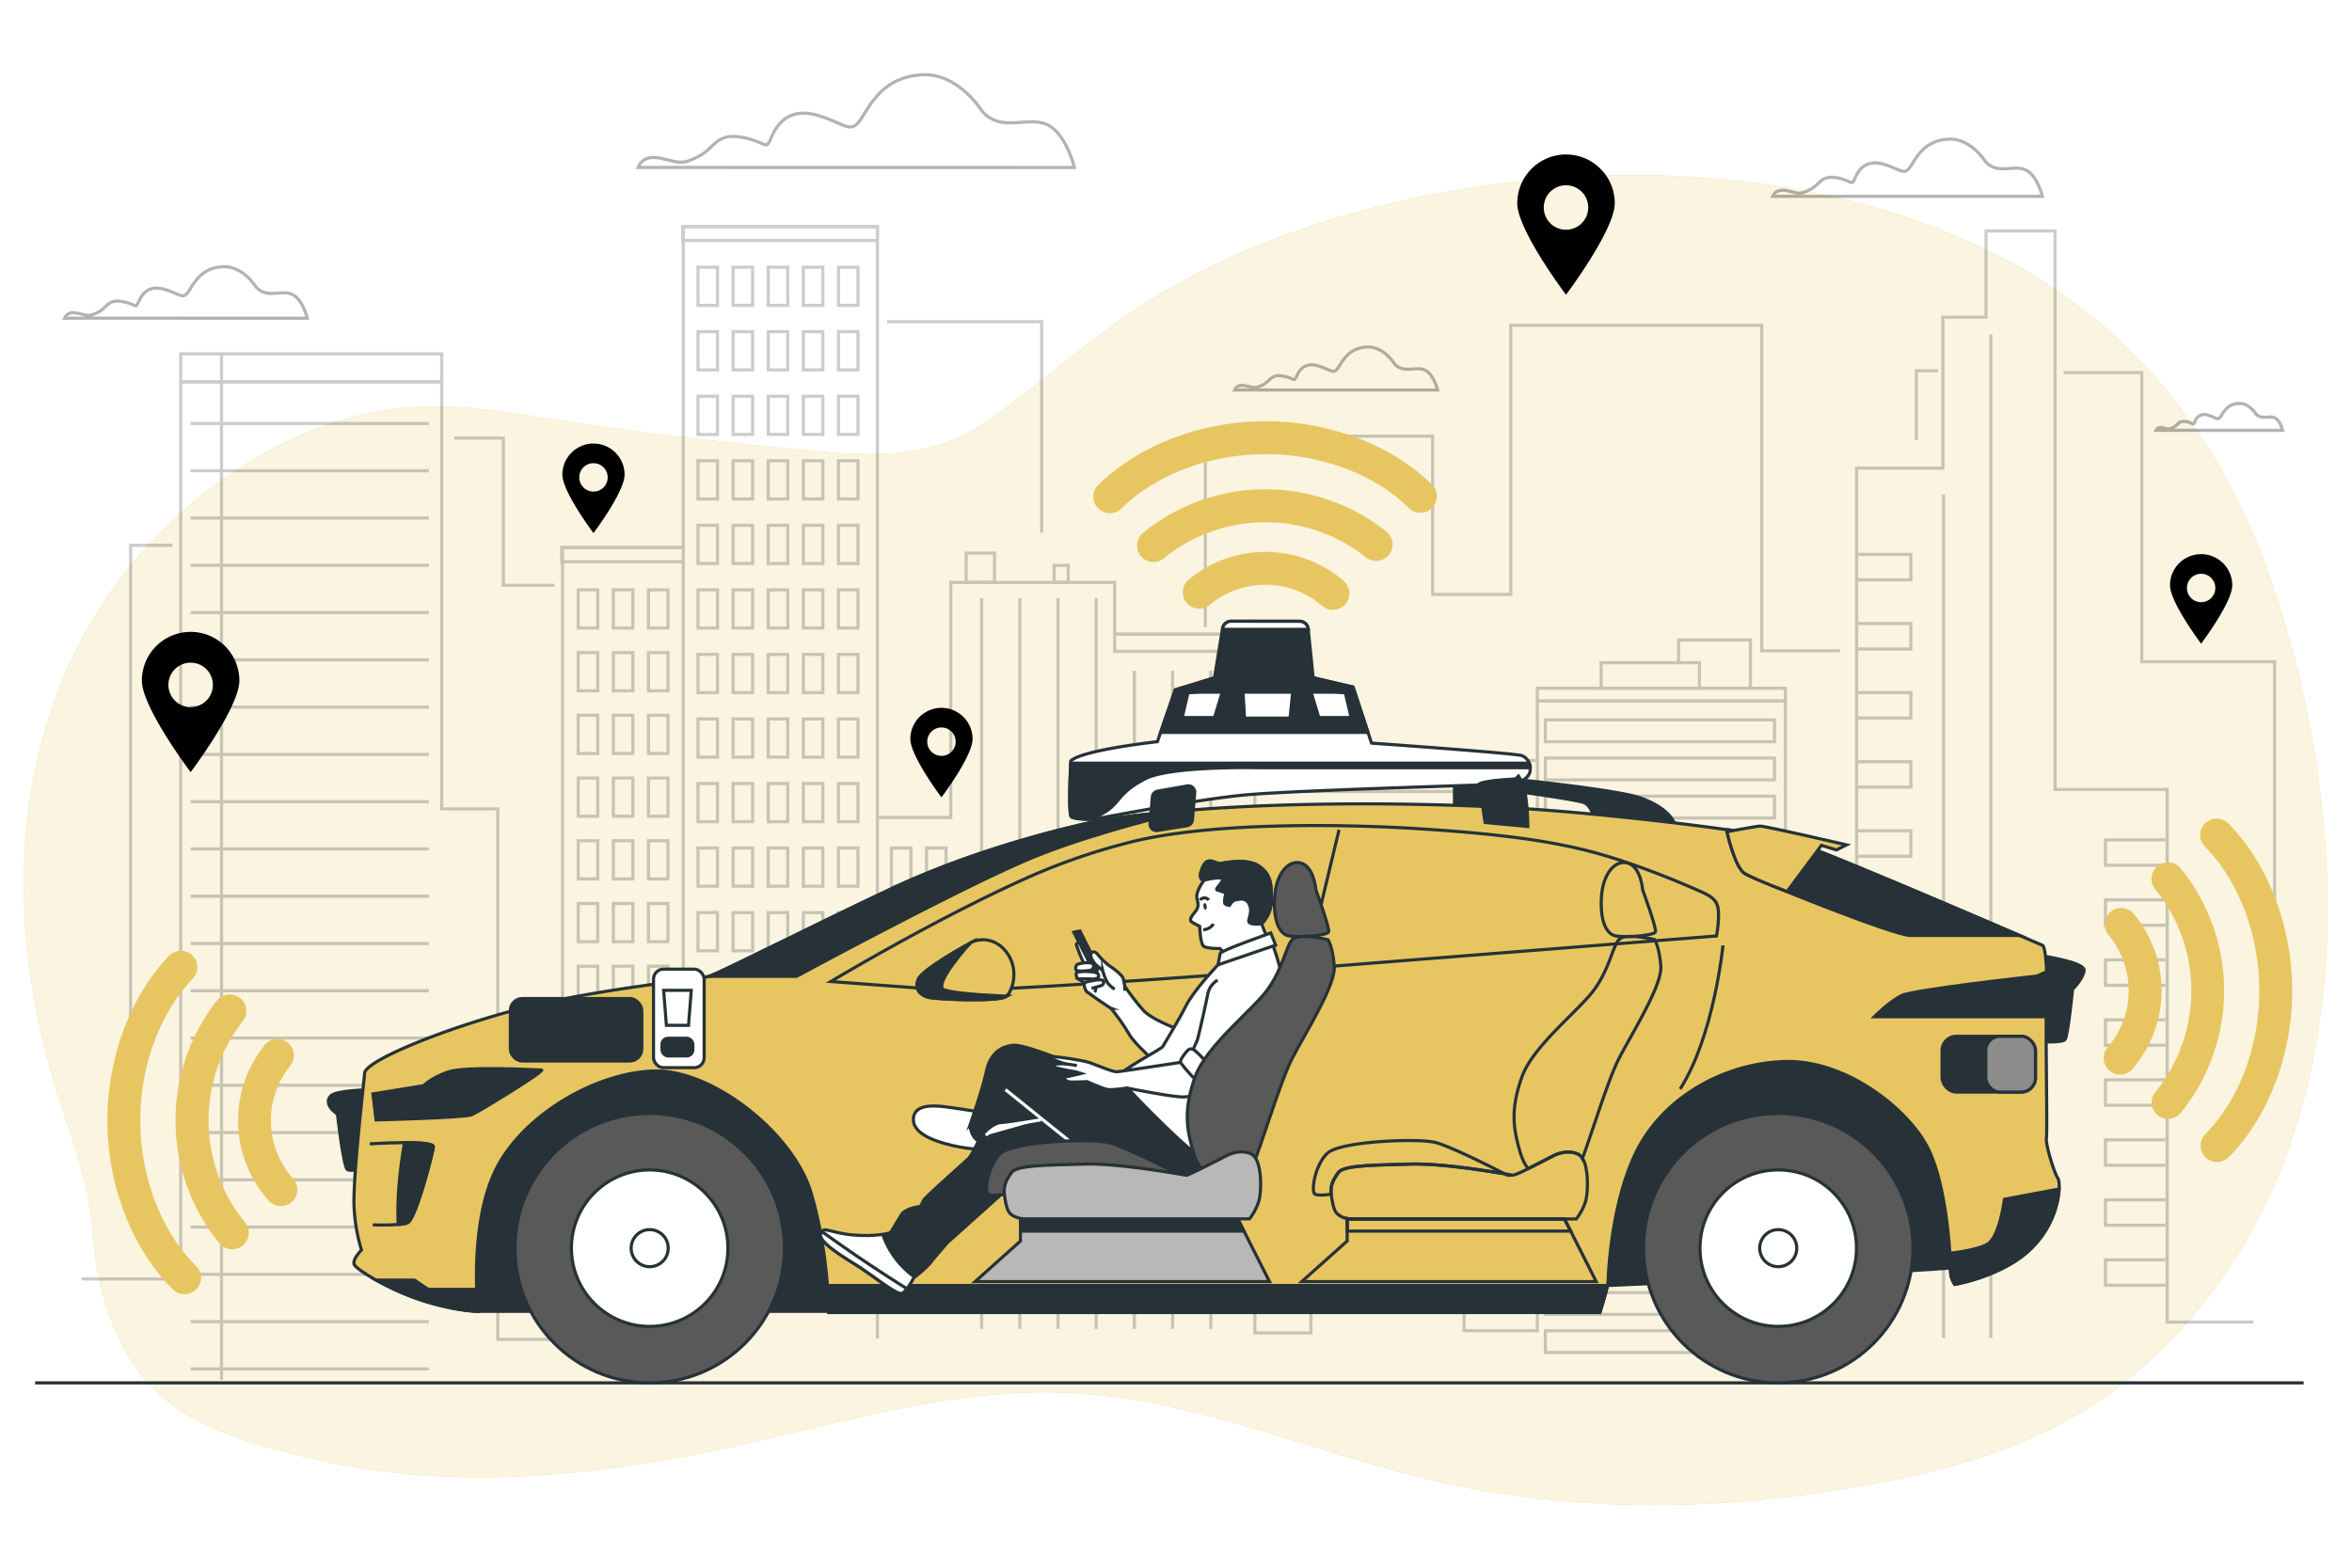 <svg class="animated" id="freepik_stories-self-driving-car" xmlns="http://www.w3.org/2000/svg" viewBox="0 0 750 500" version="1.1" xmlns:xlink="http://www.w3.org/1999/xlink" xmlns:svgjs="http://svgjs.com/svgjs"><style>svg#freepik_stories-self-driving-car:not(.animated) .animable {opacity: 0;}svg#freepik_stories-self-driving-car.animated #freepik--background-simple--inject-17 {animation: 1s 1 forwards cubic-bezier(.36,-0.01,.5,1.38) slideUp;animation-delay: 0s;}svg#freepik_stories-self-driving-car.animated #freepik--City--inject-17 {animation: 1s 1 forwards cubic-bezier(.36,-0.01,.5,1.38) slideUp;animation-delay: 0s;}svg#freepik_stories-self-driving-car.animated #freepik--Clouds--inject-17 {animation: 1s 1 forwards cubic-bezier(.36,-0.01,.5,1.38) fadeIn;animation-delay: 0s;}svg#freepik_stories-self-driving-car.animated #freepik--Floor--inject-17 {animation: 1s 1 forwards cubic-bezier(.36,-0.01,.5,1.38) fadeIn;animation-delay: 0s;}svg#freepik_stories-self-driving-car.animated #freepik--Locators--inject-17 {animation: 1s 1 forwards cubic-bezier(.36,-0.01,.5,1.38) zoomOut;animation-delay: 0s;}svg#freepik_stories-self-driving-car.animated #freepik--Icons--inject-17 {animation: 1s 1 forwards cubic-bezier(.36,-0.01,.5,1.38) zoomOut;animation-delay: 0s;}svg#freepik_stories-self-driving-car.animated #freepik--Car--inject-17 {animation: 1s 1 forwards cubic-bezier(.36,-0.01,.5,1.38) lightSpeedLeft;animation-delay: 0s;}            @keyframes slideUp {                0% {                    opacity: 0;                    transform: translateY(30px);                }                100% {                    opacity: 1;                    transform: inherit;                }            }                    @keyframes fadeIn {                0% {                    opacity: 0;                }                100% {                    opacity: 1;                }            }                    @keyframes zoomOut {                0% {                    opacity: 0;                    transform: scale(1.5);                }                100% {                    opacity: 1;                    transform: scale(1);                }            }                    @keyframes lightSpeedLeft {              from {                transform: translate3d(-50%, 0, 0) skewX(20deg);                opacity: 0;              }              60% {                transform: skewX(-10deg);                opacity: 1;              }              80% {                transform: skewX(2deg);              }              to {                opacity: 1;                transform: translate3d(0, 0, 0);              }            }        </style><g id="freepik--background-simple--inject-17" class="animable animator-active" style="transform-origin: 374.897px 267.949px;"><path d="M714.81,162.18c-10-20.74-23.39-39.62-40.75-55.33C614.35,52.85,513.52,44.79,430,68.39c-24.7,7-48.85,17.28-70.43,32-15.69,10.69-29.7,23.57-45.36,34.3C297.74,146,279.67,145.61,261.51,144q-39.21-3.47-77.91-9.16c-22.46-3.31-43.34-8.19-66.94-2.85C76.79,141,41.41,172.16,24,207.85,2.14,252.68,4.33,302.94,17.74,346.92c4.64,15.23,10.76,30.14,11.87,46.39,1.15,16.89,6.11,34.27,17.09,47.16,12.77,15,35.49,20.86,55.24,25.3,38.28,8.6,79.47,6,119.63-1.81C259.4,456.62,299,443,337.46,444.11c43.14,1.19,81.44,19.63,122.59,28.77,36.83,8.19,76.11,9.16,115.08,3.91,35.37-4.77,74.41-12.86,103.6-36.89,77.14-63.47,72-174.62,46.91-250.44A225,225,0,0,0,714.81,162.18Z" style="fill: #E7C662; transform-origin: 374.897px 267.949px;" id="el982qa7u9ne6" class="animable"></path><g id="el236hanyzlib"><path d="M714.81,162.18c-10-20.74-23.39-39.62-40.75-55.33C614.35,52.85,513.52,44.79,430,68.39c-24.7,7-48.85,17.28-70.43,32-15.69,10.69-29.7,23.57-45.36,34.3C297.74,146,279.67,145.61,261.51,144q-39.21-3.47-77.91-9.16c-22.46-3.31-43.34-8.19-66.94-2.85C76.79,141,41.41,172.16,24,207.85,2.14,252.68,4.33,302.94,17.74,346.92c4.64,15.23,10.76,30.14,11.87,46.39,1.15,16.89,6.11,34.27,17.09,47.16,12.77,15,35.49,20.86,55.24,25.3,38.28,8.6,79.47,6,119.63-1.81C259.4,456.62,299,443,337.46,444.11c43.14,1.19,81.44,19.63,122.59,28.77,36.83,8.19,76.11,9.16,115.08,3.91,35.37-4.77,74.41-12.86,103.6-36.89,77.14-63.47,72-174.62,46.91-250.44A225,225,0,0,0,714.81,162.18Z" style="fill: rgb(255, 255, 255); opacity: 0.8; transform-origin: 374.897px 267.949px;" class="animable" id="elrq0bjlo1yv"></path></g></g><g id="freepik--City--inject-17" class="animable" style="transform-origin: 375.645px 256.18px;"><g id="elo69rh8h29b"><g style="opacity: 0.2; transform-origin: 375.645px 256.18px;" class="animable" id="elu5yrw5g04nc"><polyline points="25.99 407.91 57.63 407.91 57.63 121.8 140.85 121.8 140.85 257.98 158.73 257.98 158.73 427.17 179.37 427.17 179.37 174.62 217.88 174.62 217.88 72.28 279.78 72.28 279.78 260.73 303.17 260.73 303.17 185.76 355.44 185.76 355.44 202.27 400.14 202.27 400.14 425.11 418.02 425.11 418.02 384.53 466.86 384.53 466.86 424.42 490.24 424.42 490.24 223.59 569.33 223.59 569.33 412.04 592.03 412.04 592.03 149.31 619.54 149.31 619.54 101.17 633.3 101.17 633.3 73.66 655.31 73.66 655.31 251.79 691.07 251.79 691.07 421.67 718.58 421.67" style="fill: none; stroke: rgb(0, 0, 0); stroke-miterlimit: 10; transform-origin: 372.285px 249.725px;" id="elqy4dviix43" class="animable"></polyline><rect x="57.63" y="112.86" width="83.22" height="8.94" style="fill: none; stroke: rgb(0, 0, 0); stroke-miterlimit: 10; transform-origin: 99.24px 117.33px;" id="ele770bdd3rsa" class="animable"></rect><rect x="179.13" y="174.62" width="38.75" height="4.53" style="fill: none; stroke: rgb(0, 0, 0); stroke-miterlimit: 10; transform-origin: 198.505px 176.885px;" id="elyda1ehpdnj8" class="animable"></rect><rect x="217.7" y="72.28" width="62.08" height="4.4" style="fill: none; stroke: rgb(0, 0, 0); stroke-miterlimit: 10; transform-origin: 248.74px 74.48px;" id="elwwv2udxzg89" class="animable"></rect><rect x="308.09" y="176.41" width="9.04" height="9.34" style="fill: none; stroke: rgb(0, 0, 0); stroke-miterlimit: 10; transform-origin: 312.61px 181.08px;" id="el2jh1bh544ks" class="animable"></rect><rect x="336.11" y="180.33" width="4.52" height="5.42" style="fill: none; stroke: rgb(0, 0, 0); stroke-miterlimit: 10; transform-origin: 338.37px 183.04px;" id="elhhw7u72gxmd" class="animable"></rect><rect x="355.44" y="202.27" width="44.85" height="5.48" style="fill: none; stroke: rgb(0, 0, 0); stroke-miterlimit: 10; transform-origin: 377.865px 205.01px;" id="el2r5q1i9s2gf" class="animable"></rect><rect x="490.24" y="219.5" width="79.08" height="4.09" style="fill: none; stroke: rgb(0, 0, 0); stroke-miterlimit: 10; transform-origin: 529.78px 221.545px;" id="eljwf9e6sdzy" class="animable"></rect><rect x="510.57" y="211.37" width="31.34" height="8.14" style="fill: none; stroke: rgb(0, 0, 0); stroke-miterlimit: 10; transform-origin: 526.24px 215.44px;" id="ele0oaamsbtrv" class="animable"></rect><polyline points="535.27 211.67 535.27 204.13 558.17 204.13 558.17 219.2" style="fill: none; stroke: rgb(0, 0, 0); stroke-miterlimit: 10; transform-origin: 546.72px 211.665px;" id="ella5tm5azbyb" class="animable"></polyline><polyline points="384.35 200.02 384.35 139.13 456.83 139.13 456.83 189.58 481.76 189.58 481.76 103.76 561.78 103.76 561.78 207.56 586.72 207.56" style="fill: none; stroke: rgb(0, 0, 0); stroke-miterlimit: 10; transform-origin: 485.535px 155.66px;" id="elqzx95aqz0li" class="animable"></polyline><polyline points="332.16 169.87 332.16 102.6 282.87 102.6" style="fill: none; stroke: rgb(0, 0, 0); stroke-miterlimit: 10; transform-origin: 307.515px 136.235px;" id="elqheqcauljrt" class="animable"></polyline><polyline points="176.76 186.68 160.52 186.68 160.52 139.71 144.86 139.71" style="fill: none; stroke: rgb(0, 0, 0); stroke-miterlimit: 10; transform-origin: 160.81px 163.195px;" id="elsn4erzed2o" class="animable"></polyline><polyline points="54.99 173.92 41.65 173.92 41.65 356.58" style="fill: none; stroke: rgb(0, 0, 0); stroke-miterlimit: 10; transform-origin: 48.32px 265.25px;" id="el09u89wp8kbfm" class="animable"></polyline><polyline points="611.07 140.29 611.07 118.26 618.03 118.26" style="fill: none; stroke: rgb(0, 0, 0); stroke-miterlimit: 10; transform-origin: 614.55px 129.275px;" id="elmv38m65p6ps" class="animable"></polyline><polyline points="658.04 118.84 682.97 118.84 682.97 211.03 725.3 211.03 725.3 317.73" style="fill: none; stroke: rgb(0, 0, 0); stroke-miterlimit: 10; transform-origin: 691.67px 218.285px;" id="elyv8c9uyo9on" class="animable"></polyline><rect x="222.57" y="85.21" width="6.22" height="12.18" style="fill: none; stroke: rgb(0, 0, 0); stroke-miterlimit: 10; transform-origin: 225.68px 91.3px;" id="eltc2b6m2174o" class="animable"></rect><rect x="233.77" y="85.21" width="6.22" height="12.18" style="fill: none; stroke: rgb(0, 0, 0); stroke-miterlimit: 10; transform-origin: 236.88px 91.3px;" id="el5vd4da48hxy" class="animable"></rect><rect x="244.97" y="85.21" width="6.22" height="12.18" style="fill: none; stroke: rgb(0, 0, 0); stroke-miterlimit: 10; transform-origin: 248.08px 91.3px;" id="elu6p9p7vsym9" class="animable"></rect><rect x="256.17" y="85.21" width="6.22" height="12.18" style="fill: none; stroke: rgb(0, 0, 0); stroke-miterlimit: 10; transform-origin: 259.28px 91.3px;" id="elb9emj44if9v" class="animable"></rect><rect x="267.37" y="85.21" width="6.22" height="12.18" style="fill: none; stroke: rgb(0, 0, 0); stroke-miterlimit: 10; transform-origin: 270.48px 91.3px;" id="elrginssv2l3" class="animable"></rect><rect x="222.57" y="105.79" width="6.22" height="12.18" style="fill: none; stroke: rgb(0, 0, 0); stroke-miterlimit: 10; transform-origin: 225.68px 111.88px;" id="elkb71etoho1s" class="animable"></rect><rect x="233.77" y="105.79" width="6.22" height="12.18" style="fill: none; stroke: rgb(0, 0, 0); stroke-miterlimit: 10; transform-origin: 236.88px 111.88px;" id="el3znv9aoz2gg" class="animable"></rect><rect x="244.97" y="105.79" width="6.22" height="12.18" style="fill: none; stroke: rgb(0, 0, 0); stroke-miterlimit: 10; transform-origin: 248.08px 111.88px;" id="elzipv0yx0p5g" class="animable"></rect><rect x="256.17" y="105.79" width="6.22" height="12.18" style="fill: none; stroke: rgb(0, 0, 0); stroke-miterlimit: 10; transform-origin: 259.28px 111.88px;" id="elrhxmfx9llvk" class="animable"></rect><rect x="267.37" y="105.79" width="6.22" height="12.18" style="fill: none; stroke: rgb(0, 0, 0); stroke-miterlimit: 10; transform-origin: 270.48px 111.88px;" id="elqsz81cn8d9h" class="animable"></rect><rect x="222.57" y="126.38" width="6.22" height="12.18" style="fill: none; stroke: rgb(0, 0, 0); stroke-miterlimit: 10; transform-origin: 225.68px 132.47px;" id="eleh4h5wmiuic" class="animable"></rect><rect x="233.77" y="126.38" width="6.22" height="12.18" style="fill: none; stroke: rgb(0, 0, 0); stroke-miterlimit: 10; transform-origin: 236.88px 132.47px;" id="elgdr7zx417ho" class="animable"></rect><rect x="244.97" y="126.38" width="6.22" height="12.18" style="fill: none; stroke: rgb(0, 0, 0); stroke-miterlimit: 10; transform-origin: 248.08px 132.47px;" id="elr1wjqxjoy2a" class="animable"></rect><rect x="256.17" y="126.38" width="6.22" height="12.18" style="fill: none; stroke: rgb(0, 0, 0); stroke-miterlimit: 10; transform-origin: 259.28px 132.47px;" id="elxregu9f5i8g" class="animable"></rect><rect x="267.37" y="126.38" width="6.22" height="12.18" style="fill: none; stroke: rgb(0, 0, 0); stroke-miterlimit: 10; transform-origin: 270.48px 132.47px;" id="el3n7hf7ypd22" class="animable"></rect><rect x="222.57" y="146.96" width="6.22" height="12.18" style="fill: none; stroke: rgb(0, 0, 0); stroke-miterlimit: 10; transform-origin: 225.68px 153.05px;" id="elmto8istqqan" class="animable"></rect><rect x="233.77" y="146.96" width="6.22" height="12.18" style="fill: none; stroke: rgb(0, 0, 0); stroke-miterlimit: 10; transform-origin: 236.88px 153.05px;" id="elqm4aprjgm07" class="animable"></rect><rect x="244.97" y="146.96" width="6.22" height="12.18" style="fill: none; stroke: rgb(0, 0, 0); stroke-miterlimit: 10; transform-origin: 248.08px 153.05px;" id="eldfwulkg51hq" class="animable"></rect><rect x="256.17" y="146.96" width="6.22" height="12.18" style="fill: none; stroke: rgb(0, 0, 0); stroke-miterlimit: 10; transform-origin: 259.28px 153.05px;" id="elftgxxc1f1m" class="animable"></rect><rect x="267.37" y="146.96" width="6.22" height="12.18" style="fill: none; stroke: rgb(0, 0, 0); stroke-miterlimit: 10; transform-origin: 270.48px 153.05px;" id="elxp86rbymiw" class="animable"></rect><rect x="222.57" y="167.55" width="6.22" height="12.18" style="fill: none; stroke: rgb(0, 0, 0); stroke-miterlimit: 10; transform-origin: 225.68px 173.64px;" id="el3kikk6ggzxj" class="animable"></rect><rect x="233.77" y="167.55" width="6.22" height="12.18" style="fill: none; stroke: rgb(0, 0, 0); stroke-miterlimit: 10; transform-origin: 236.88px 173.64px;" id="elko9wenztczl" class="animable"></rect><rect x="244.97" y="167.55" width="6.22" height="12.18" style="fill: none; stroke: rgb(0, 0, 0); stroke-miterlimit: 10; transform-origin: 248.08px 173.64px;" id="elnpueikqcodh" class="animable"></rect><rect x="256.17" y="167.55" width="6.22" height="12.18" style="fill: none; stroke: rgb(0, 0, 0); stroke-miterlimit: 10; transform-origin: 259.28px 173.64px;" id="el21984f6g91sg" class="animable"></rect><rect x="267.37" y="167.55" width="6.22" height="12.18" style="fill: none; stroke: rgb(0, 0, 0); stroke-miterlimit: 10; transform-origin: 270.48px 173.64px;" id="elr4j5wkqge4" class="animable"></rect><rect x="222.57" y="188.13" width="6.22" height="12.18" style="fill: none; stroke: rgb(0, 0, 0); stroke-miterlimit: 10; transform-origin: 225.68px 194.22px;" id="elagmr8k4uxvr" class="animable"></rect><rect x="233.77" y="188.13" width="6.22" height="12.18" style="fill: none; stroke: rgb(0, 0, 0); stroke-miterlimit: 10; transform-origin: 236.88px 194.22px;" id="elhpejaymme2p" class="animable"></rect><rect x="244.97" y="188.13" width="6.22" height="12.18" style="fill: none; stroke: rgb(0, 0, 0); stroke-miterlimit: 10; transform-origin: 248.08px 194.22px;" id="el437rtmk0hlc" class="animable"></rect><rect x="256.17" y="188.13" width="6.22" height="12.18" style="fill: none; stroke: rgb(0, 0, 0); stroke-miterlimit: 10; transform-origin: 259.28px 194.22px;" id="elr315stmi7vd" class="animable"></rect><rect x="267.37" y="188.13" width="6.22" height="12.18" style="fill: none; stroke: rgb(0, 0, 0); stroke-miterlimit: 10; transform-origin: 270.48px 194.22px;" id="ele0qj344com" class="animable"></rect><rect x="184.38" y="188.13" width="6.22" height="12.18" style="fill: none; stroke: rgb(0, 0, 0); stroke-miterlimit: 10; transform-origin: 187.49px 194.22px;" id="elnl4veptkv7n" class="animable"></rect><rect x="195.58" y="188.13" width="6.22" height="12.18" style="fill: none; stroke: rgb(0, 0, 0); stroke-miterlimit: 10; transform-origin: 198.69px 194.22px;" id="el8v2265tgvg9" class="animable"></rect><rect x="206.78" y="188.13" width="6.22" height="12.18" style="fill: none; stroke: rgb(0, 0, 0); stroke-miterlimit: 10; transform-origin: 209.89px 194.22px;" id="elpyl1xmukra8" class="animable"></rect><rect x="184.38" y="208.14" width="6.22" height="12.18" style="fill: none; stroke: rgb(0, 0, 0); stroke-miterlimit: 10; transform-origin: 187.49px 214.23px;" id="elzupjd0dy8m" class="animable"></rect><rect x="195.58" y="208.14" width="6.22" height="12.18" style="fill: none; stroke: rgb(0, 0, 0); stroke-miterlimit: 10; transform-origin: 198.69px 214.23px;" id="el27wiurn82d9j" class="animable"></rect><rect x="206.78" y="208.14" width="6.22" height="12.18" style="fill: none; stroke: rgb(0, 0, 0); stroke-miterlimit: 10; transform-origin: 209.89px 214.23px;" id="el0q8qy8asqpu9" class="animable"></rect><rect x="184.38" y="228.14" width="6.22" height="12.18" style="fill: none; stroke: rgb(0, 0, 0); stroke-miterlimit: 10; transform-origin: 187.49px 234.23px;" id="ely2zn4c7iadc" class="animable"></rect><rect x="195.58" y="228.14" width="6.22" height="12.18" style="fill: none; stroke: rgb(0, 0, 0); stroke-miterlimit: 10; transform-origin: 198.69px 234.23px;" id="el3v6i88l79jn" class="animable"></rect><rect x="206.78" y="228.14" width="6.22" height="12.18" style="fill: none; stroke: rgb(0, 0, 0); stroke-miterlimit: 10; transform-origin: 209.89px 234.23px;" id="elmotcthcxbh" class="animable"></rect><rect x="184.38" y="248.15" width="6.22" height="12.18" style="fill: none; stroke: rgb(0, 0, 0); stroke-miterlimit: 10; transform-origin: 187.49px 254.24px;" id="elivxr4q5si2j" class="animable"></rect><rect x="195.58" y="248.15" width="6.22" height="12.18" style="fill: none; stroke: rgb(0, 0, 0); stroke-miterlimit: 10; transform-origin: 198.69px 254.24px;" id="elmb02prtr6tr" class="animable"></rect><rect x="206.78" y="248.15" width="6.22" height="12.18" style="fill: none; stroke: rgb(0, 0, 0); stroke-miterlimit: 10; transform-origin: 209.89px 254.24px;" id="el6l0naqbzp8i" class="animable"></rect><rect x="184.38" y="268.15" width="6.22" height="12.18" style="fill: none; stroke: rgb(0, 0, 0); stroke-miterlimit: 10; transform-origin: 187.49px 274.24px;" id="els84zm2mk2s" class="animable"></rect><rect x="195.58" y="268.15" width="6.22" height="12.18" style="fill: none; stroke: rgb(0, 0, 0); stroke-miterlimit: 10; transform-origin: 198.69px 274.24px;" id="el5tw2d517har" class="animable"></rect><rect x="206.78" y="268.15" width="6.22" height="12.18" style="fill: none; stroke: rgb(0, 0, 0); stroke-miterlimit: 10; transform-origin: 209.89px 274.24px;" id="elwoa4ess8hvs" class="animable"></rect><rect x="184.38" y="288.16" width="6.22" height="12.18" style="fill: none; stroke: rgb(0, 0, 0); stroke-miterlimit: 10; transform-origin: 187.49px 294.25px;" id="elneecfs9rrfo" class="animable"></rect><rect x="195.58" y="288.16" width="6.22" height="12.18" style="fill: none; stroke: rgb(0, 0, 0); stroke-miterlimit: 10; transform-origin: 198.69px 294.25px;" id="elwx4rvbtrxe9" class="animable"></rect><rect x="206.78" y="288.16" width="6.22" height="12.18" style="fill: none; stroke: rgb(0, 0, 0); stroke-miterlimit: 10; transform-origin: 209.89px 294.25px;" id="elws24nl48wqq" class="animable"></rect><rect x="184.38" y="308.16" width="6.22" height="12.18" style="fill: none; stroke: rgb(0, 0, 0); stroke-miterlimit: 10; transform-origin: 187.49px 314.25px;" id="el6c3jgc4wkti" class="animable"></rect><rect x="195.58" y="308.16" width="6.22" height="12.18" style="fill: none; stroke: rgb(0, 0, 0); stroke-miterlimit: 10; transform-origin: 198.69px 314.25px;" id="eldcce9572exh" class="animable"></rect><rect x="206.78" y="308.16" width="6.22" height="12.18" style="fill: none; stroke: rgb(0, 0, 0); stroke-miterlimit: 10; transform-origin: 209.89px 314.25px;" id="elsez2gehf9w" class="animable"></rect><rect x="184.38" y="328.17" width="6.22" height="12.18" style="fill: none; stroke: rgb(0, 0, 0); stroke-miterlimit: 10; transform-origin: 187.49px 334.26px;" id="eln8kfvggw8eh" class="animable"></rect><rect x="195.58" y="328.17" width="6.22" height="12.18" style="fill: none; stroke: rgb(0, 0, 0); stroke-miterlimit: 10; transform-origin: 198.69px 334.26px;" id="elmfhn4agu6y" class="animable"></rect><rect x="206.78" y="328.17" width="6.22" height="12.18" style="fill: none; stroke: rgb(0, 0, 0); stroke-miterlimit: 10; transform-origin: 209.89px 334.26px;" id="elo0kjohw6zpi" class="animable"></rect><rect x="184.38" y="348.17" width="6.22" height="12.18" style="fill: none; stroke: rgb(0, 0, 0); stroke-miterlimit: 10; transform-origin: 187.49px 354.26px;" id="el4w4rocdw20e" class="animable"></rect><rect x="195.58" y="348.17" width="6.22" height="12.18" style="fill: none; stroke: rgb(0, 0, 0); stroke-miterlimit: 10; transform-origin: 198.69px 354.26px;" id="eljcytdlqy41" class="animable"></rect><rect x="206.78" y="348.17" width="6.22" height="12.18" style="fill: none; stroke: rgb(0, 0, 0); stroke-miterlimit: 10; transform-origin: 209.89px 354.26px;" id="elss4m7w285e" class="animable"></rect><rect x="184.38" y="368.18" width="6.22" height="12.18" style="fill: none; stroke: rgb(0, 0, 0); stroke-miterlimit: 10; transform-origin: 187.49px 374.27px;" id="ellz5z8mlc0jf" class="animable"></rect><rect x="195.58" y="368.18" width="6.22" height="12.18" style="fill: none; stroke: rgb(0, 0, 0); stroke-miterlimit: 10; transform-origin: 198.69px 374.27px;" id="elpfv44fdramm" class="animable"></rect><rect x="206.78" y="368.18" width="6.22" height="12.18" style="fill: none; stroke: rgb(0, 0, 0); stroke-miterlimit: 10; transform-origin: 209.89px 374.27px;" id="elz8tb84qnl8" class="animable"></rect><rect x="184.38" y="388.18" width="6.22" height="12.18" style="fill: none; stroke: rgb(0, 0, 0); stroke-miterlimit: 10; transform-origin: 187.49px 394.27px;" id="eluxixzmw4jcl" class="animable"></rect><rect x="195.58" y="388.18" width="6.22" height="12.18" style="fill: none; stroke: rgb(0, 0, 0); stroke-miterlimit: 10; transform-origin: 198.69px 394.27px;" id="elaf60vk29n7s" class="animable"></rect><rect x="206.78" y="388.18" width="6.22" height="12.18" style="fill: none; stroke: rgb(0, 0, 0); stroke-miterlimit: 10; transform-origin: 209.89px 394.27px;" id="elj5g4elo2rdf" class="animable"></rect><rect x="284.25" y="270.47" width="6.22" height="12.18" style="fill: none; stroke: rgb(0, 0, 0); stroke-miterlimit: 10; transform-origin: 287.36px 276.56px;" id="elku6j88mjs" class="animable"></rect><rect x="295.45" y="270.47" width="6.22" height="12.18" style="fill: none; stroke: rgb(0, 0, 0); stroke-miterlimit: 10; transform-origin: 298.56px 276.56px;" id="elmbalp7uj0lb" class="animable"></rect><rect x="284.25" y="290.48" width="6.22" height="12.18" style="fill: none; stroke: rgb(0, 0, 0); stroke-miterlimit: 10; transform-origin: 287.36px 296.57px;" id="eld7syyrivnj" class="animable"></rect><rect x="295.45" y="290.48" width="6.22" height="12.18" style="fill: none; stroke: rgb(0, 0, 0); stroke-miterlimit: 10; transform-origin: 298.56px 296.57px;" id="ellevxp5kphmn" class="animable"></rect><rect x="284.25" y="310.48" width="6.22" height="12.18" style="fill: none; stroke: rgb(0, 0, 0); stroke-miterlimit: 10; transform-origin: 287.36px 316.57px;" id="elwazje9qu5g" class="animable"></rect><rect x="295.45" y="310.48" width="6.22" height="12.18" style="fill: none; stroke: rgb(0, 0, 0); stroke-miterlimit: 10; transform-origin: 298.56px 316.57px;" id="elbyg8u1yc0as" class="animable"></rect><rect x="284.25" y="330.49" width="6.22" height="12.18" style="fill: none; stroke: rgb(0, 0, 0); stroke-miterlimit: 10; transform-origin: 287.36px 336.58px;" id="elrzmdyo43fuh" class="animable"></rect><rect x="295.45" y="330.49" width="6.22" height="12.18" style="fill: none; stroke: rgb(0, 0, 0); stroke-miterlimit: 10; transform-origin: 298.56px 336.58px;" id="el3errd6fpvrh" class="animable"></rect><rect x="284.25" y="350.49" width="6.22" height="12.18" style="fill: none; stroke: rgb(0, 0, 0); stroke-miterlimit: 10; transform-origin: 287.36px 356.58px;" id="elqm3m5qbcspe" class="animable"></rect><rect x="295.45" y="350.49" width="6.22" height="12.18" style="fill: none; stroke: rgb(0, 0, 0); stroke-miterlimit: 10; transform-origin: 298.56px 356.58px;" id="elzuw6lwb3zol" class="animable"></rect><rect x="284.25" y="370.5" width="6.22" height="12.18" style="fill: none; stroke: rgb(0, 0, 0); stroke-miterlimit: 10; transform-origin: 287.36px 376.59px;" id="elod0ac0l7u6" class="animable"></rect><rect x="295.45" y="370.5" width="6.22" height="12.18" style="fill: none; stroke: rgb(0, 0, 0); stroke-miterlimit: 10; transform-origin: 298.56px 376.59px;" id="eltnw1nzjyst" class="animable"></rect><rect x="284.25" y="390.5" width="6.22" height="12.18" style="fill: none; stroke: rgb(0, 0, 0); stroke-miterlimit: 10; transform-origin: 287.36px 396.59px;" id="elt6epy7xvfhe" class="animable"></rect><rect x="295.45" y="390.5" width="6.22" height="12.18" style="fill: none; stroke: rgb(0, 0, 0); stroke-miterlimit: 10; transform-origin: 298.56px 396.59px;" id="elzj5vkce494" class="animable"></rect><rect x="222.57" y="208.72" width="6.22" height="12.18" style="fill: none; stroke: rgb(0, 0, 0); stroke-miterlimit: 10; transform-origin: 225.68px 214.81px;" id="el24d02eiknv" class="animable"></rect><rect x="233.77" y="208.72" width="6.22" height="12.18" style="fill: none; stroke: rgb(0, 0, 0); stroke-miterlimit: 10; transform-origin: 236.88px 214.81px;" id="elpaiszirefh" class="animable"></rect><rect x="244.97" y="208.72" width="6.22" height="12.18" style="fill: none; stroke: rgb(0, 0, 0); stroke-miterlimit: 10; transform-origin: 248.08px 214.81px;" id="el1zh4m8rz5r2" class="animable"></rect><rect x="256.17" y="208.72" width="6.22" height="12.18" style="fill: none; stroke: rgb(0, 0, 0); stroke-miterlimit: 10; transform-origin: 259.28px 214.81px;" id="el8jxtfa8vvst" class="animable"></rect><rect x="267.37" y="208.72" width="6.22" height="12.18" style="fill: none; stroke: rgb(0, 0, 0); stroke-miterlimit: 10; transform-origin: 270.48px 214.81px;" id="el01lfkko9ohxf" class="animable"></rect><rect x="222.57" y="229.3" width="6.22" height="12.18" style="fill: none; stroke: rgb(0, 0, 0); stroke-miterlimit: 10; transform-origin: 225.68px 235.39px;" id="el1die0gtfn96" class="animable"></rect><rect x="233.77" y="229.3" width="6.22" height="12.18" style="fill: none; stroke: rgb(0, 0, 0); stroke-miterlimit: 10; transform-origin: 236.88px 235.39px;" id="el7v2jmd71zvj" class="animable"></rect><rect x="244.97" y="229.3" width="6.22" height="12.18" style="fill: none; stroke: rgb(0, 0, 0); stroke-miterlimit: 10; transform-origin: 248.08px 235.39px;" id="elajl0c7v3ypa" class="animable"></rect><rect x="256.17" y="229.3" width="6.22" height="12.18" style="fill: none; stroke: rgb(0, 0, 0); stroke-miterlimit: 10; transform-origin: 259.28px 235.39px;" id="elshct4v5k14" class="animable"></rect><rect x="267.37" y="229.3" width="6.22" height="12.18" style="fill: none; stroke: rgb(0, 0, 0); stroke-miterlimit: 10; transform-origin: 270.48px 235.39px;" id="elzbutek33f4j" class="animable"></rect><rect x="222.57" y="249.89" width="6.22" height="12.18" style="fill: none; stroke: rgb(0, 0, 0); stroke-miterlimit: 10; transform-origin: 225.68px 255.98px;" id="el29mmceus4wc" class="animable"></rect><rect x="233.77" y="249.89" width="6.22" height="12.18" style="fill: none; stroke: rgb(0, 0, 0); stroke-miterlimit: 10; transform-origin: 236.88px 255.98px;" id="elaz28ehkj0z" class="animable"></rect><rect x="244.97" y="249.89" width="6.22" height="12.18" style="fill: none; stroke: rgb(0, 0, 0); stroke-miterlimit: 10; transform-origin: 248.08px 255.98px;" id="elkhazi2tkx99" class="animable"></rect><rect x="256.17" y="249.89" width="6.22" height="12.18" style="fill: none; stroke: rgb(0, 0, 0); stroke-miterlimit: 10; transform-origin: 259.28px 255.98px;" id="elmx2xcc28pwe" class="animable"></rect><rect x="267.37" y="249.89" width="6.22" height="12.18" style="fill: none; stroke: rgb(0, 0, 0); stroke-miterlimit: 10; transform-origin: 270.48px 255.98px;" id="eldb12wb7fg1c" class="animable"></rect><rect x="222.57" y="270.47" width="6.22" height="12.18" style="fill: none; stroke: rgb(0, 0, 0); stroke-miterlimit: 10; transform-origin: 225.68px 276.56px;" id="el9q6p6secc1j" class="animable"></rect><rect x="233.77" y="270.47" width="6.22" height="12.18" style="fill: none; stroke: rgb(0, 0, 0); stroke-miterlimit: 10; transform-origin: 236.88px 276.56px;" id="elxqh4u5pcbwg" class="animable"></rect><rect x="244.97" y="270.47" width="6.22" height="12.18" style="fill: none; stroke: rgb(0, 0, 0); stroke-miterlimit: 10; transform-origin: 248.08px 276.56px;" id="el9l7gzichvc" class="animable"></rect><rect x="256.17" y="270.47" width="6.22" height="12.18" style="fill: none; stroke: rgb(0, 0, 0); stroke-miterlimit: 10; transform-origin: 259.28px 276.56px;" id="elzoov4we286c" class="animable"></rect><rect x="267.37" y="270.47" width="6.22" height="12.18" style="fill: none; stroke: rgb(0, 0, 0); stroke-miterlimit: 10; transform-origin: 270.48px 276.56px;" id="elpi5s407zsab" class="animable"></rect><rect x="222.57" y="291.06" width="6.22" height="12.18" style="fill: none; stroke: rgb(0, 0, 0); stroke-miterlimit: 10; transform-origin: 225.68px 297.15px;" id="ele4e6khfkwx" class="animable"></rect><rect x="233.77" y="291.06" width="6.22" height="12.18" style="fill: none; stroke: rgb(0, 0, 0); stroke-miterlimit: 10; transform-origin: 236.88px 297.15px;" id="elnjr09tqylyb" class="animable"></rect><rect x="244.97" y="291.06" width="6.22" height="12.18" style="fill: none; stroke: rgb(0, 0, 0); stroke-miterlimit: 10; transform-origin: 248.08px 297.15px;" id="el6fz42kpdqhk" class="animable"></rect><rect x="256.17" y="291.06" width="6.22" height="12.18" style="fill: none; stroke: rgb(0, 0, 0); stroke-miterlimit: 10; transform-origin: 259.28px 297.15px;" id="elzo5kdm8v6nl" class="animable"></rect><rect x="267.37" y="291.06" width="6.22" height="12.18" style="fill: none; stroke: rgb(0, 0, 0); stroke-miterlimit: 10; transform-origin: 270.48px 297.15px;" id="el97pbkoaj9k8" class="animable"></rect><rect x="222.57" y="311.64" width="6.22" height="12.18" style="fill: none; stroke: rgb(0, 0, 0); stroke-miterlimit: 10; transform-origin: 225.68px 317.73px;" id="eluxrpwk1o6g" class="animable"></rect><rect x="233.77" y="311.64" width="6.22" height="12.18" style="fill: none; stroke: rgb(0, 0, 0); stroke-miterlimit: 10; transform-origin: 236.88px 317.73px;" id="elfl6rhsqgscv" class="animable"></rect><rect x="244.97" y="311.64" width="6.22" height="12.18" style="fill: none; stroke: rgb(0, 0, 0); stroke-miterlimit: 10; transform-origin: 248.08px 317.73px;" id="el14dzktvzffpb" class="animable"></rect><rect x="256.17" y="311.64" width="6.22" height="12.18" style="fill: none; stroke: rgb(0, 0, 0); stroke-miterlimit: 10; transform-origin: 259.28px 317.73px;" id="ely9you97u1g8" class="animable"></rect><rect x="267.37" y="311.64" width="6.22" height="12.18" style="fill: none; stroke: rgb(0, 0, 0); stroke-miterlimit: 10; transform-origin: 270.48px 317.73px;" id="eltilandxp4yr" class="animable"></rect><rect x="222.57" y="332.23" width="6.22" height="12.18" style="fill: none; stroke: rgb(0, 0, 0); stroke-miterlimit: 10; transform-origin: 225.68px 338.32px;" id="el3sefmiiwldt" class="animable"></rect><rect x="233.77" y="332.23" width="6.22" height="12.18" style="fill: none; stroke: rgb(0, 0, 0); stroke-miterlimit: 10; transform-origin: 236.88px 338.32px;" id="elvsn16n7picp" class="animable"></rect><rect x="244.97" y="332.23" width="6.22" height="12.18" style="fill: none; stroke: rgb(0, 0, 0); stroke-miterlimit: 10; transform-origin: 248.08px 338.32px;" id="elginpjfttm8c" class="animable"></rect><rect x="256.17" y="332.23" width="6.22" height="12.18" style="fill: none; stroke: rgb(0, 0, 0); stroke-miterlimit: 10; transform-origin: 259.28px 338.32px;" id="elv9z3iygzx0q" class="animable"></rect><rect x="267.37" y="332.23" width="6.22" height="12.18" style="fill: none; stroke: rgb(0, 0, 0); stroke-miterlimit: 10; transform-origin: 270.48px 338.32px;" id="el4natgeo4cx" class="animable"></rect><rect x="222.57" y="352.81" width="6.22" height="12.18" style="fill: none; stroke: rgb(0, 0, 0); stroke-miterlimit: 10; transform-origin: 225.68px 358.9px;" id="elg8fz09j99zk" class="animable"></rect><rect x="233.77" y="352.81" width="6.22" height="12.18" style="fill: none; stroke: rgb(0, 0, 0); stroke-miterlimit: 10; transform-origin: 236.88px 358.9px;" id="elaucx0txd2n" class="animable"></rect><rect x="244.97" y="352.81" width="6.22" height="12.18" style="fill: none; stroke: rgb(0, 0, 0); stroke-miterlimit: 10; transform-origin: 248.08px 358.9px;" id="el1a8cmdsuly8" class="animable"></rect><rect x="256.17" y="352.81" width="6.22" height="12.18" style="fill: none; stroke: rgb(0, 0, 0); stroke-miterlimit: 10; transform-origin: 259.28px 358.9px;" id="elm6vlwv7n4ko" class="animable"></rect><rect x="267.37" y="352.81" width="6.22" height="12.18" style="fill: none; stroke: rgb(0, 0, 0); stroke-miterlimit: 10; transform-origin: 270.48px 358.9px;" id="el981oxgesfnd" class="animable"></rect><rect x="222.57" y="373.4" width="6.22" height="12.18" style="fill: none; stroke: rgb(0, 0, 0); stroke-miterlimit: 10; transform-origin: 225.68px 379.49px;" id="el11hpz3bojh4r" class="animable"></rect><rect x="233.77" y="373.4" width="6.22" height="12.18" style="fill: none; stroke: rgb(0, 0, 0); stroke-miterlimit: 10; transform-origin: 236.88px 379.49px;" id="elxbuq6zusbb" class="animable"></rect><rect x="244.97" y="373.4" width="6.22" height="12.18" style="fill: none; stroke: rgb(0, 0, 0); stroke-miterlimit: 10; transform-origin: 248.08px 379.49px;" id="elyz983sj1ge" class="animable"></rect><rect x="256.17" y="373.4" width="6.22" height="12.18" style="fill: none; stroke: rgb(0, 0, 0); stroke-miterlimit: 10; transform-origin: 259.28px 379.49px;" id="elfsxxx3njxzu" class="animable"></rect><rect x="267.37" y="373.4" width="6.22" height="12.18" style="fill: none; stroke: rgb(0, 0, 0); stroke-miterlimit: 10; transform-origin: 270.48px 379.49px;" id="elur59et4jheb" class="animable"></rect><rect x="222.57" y="394.56" width="6.22" height="12.18" style="fill: none; stroke: rgb(0, 0, 0); stroke-miterlimit: 10; transform-origin: 225.68px 400.65px;" id="elc98qz4r7s87" class="animable"></rect><rect x="233.77" y="394.56" width="6.22" height="12.18" style="fill: none; stroke: rgb(0, 0, 0); stroke-miterlimit: 10; transform-origin: 236.88px 400.65px;" id="elhc0j4say4o7" class="animable"></rect><rect x="244.97" y="394.56" width="6.22" height="12.18" style="fill: none; stroke: rgb(0, 0, 0); stroke-miterlimit: 10; transform-origin: 248.08px 400.65px;" id="el2zwbrfuox7f" class="animable"></rect><rect x="256.17" y="394.56" width="6.22" height="12.18" style="fill: none; stroke: rgb(0, 0, 0); stroke-miterlimit: 10; transform-origin: 259.28px 400.65px;" id="elkabkxi4yv8" class="animable"></rect><rect x="267.37" y="394.56" width="6.22" height="12.18" style="fill: none; stroke: rgb(0, 0, 0); stroke-miterlimit: 10; transform-origin: 270.48px 400.65px;" id="elnoijkx21lr" class="animable"></rect><line x1="217.88" y1="179.14" x2="217.88" y2="427.32" style="fill: none; stroke: rgb(0, 0, 0); stroke-miterlimit: 10; transform-origin: 217.88px 303.23px;" id="eldpknc9124lf" class="animable"></line><line x1="313.02" y1="190.74" x2="313.02" y2="423.84" style="fill: none; stroke: rgb(0, 0, 0); stroke-miterlimit: 10; transform-origin: 313.02px 307.29px;" id="elr6avm9hm0xr" class="animable"></line><line x1="325.2" y1="190.74" x2="325.2" y2="423.84" style="fill: none; stroke: rgb(0, 0, 0); stroke-miterlimit: 10; transform-origin: 325.2px 307.29px;" id="el23zp7s362qm" class="animable"></line><line x1="337.38" y1="190.74" x2="337.38" y2="423.84" style="fill: none; stroke: rgb(0, 0, 0); stroke-miterlimit: 10; transform-origin: 337.38px 307.29px;" id="ell29h1og7sm" class="animable"></line><line x1="349.55" y1="190.74" x2="349.55" y2="423.84" style="fill: none; stroke: rgb(0, 0, 0); stroke-miterlimit: 10; transform-origin: 349.55px 307.29px;" id="elxz3u4t0nt8g" class="animable"></line><line x1="361.73" y1="213.93" x2="361.73" y2="423.84" style="fill: none; stroke: rgb(0, 0, 0); stroke-miterlimit: 10; transform-origin: 361.73px 318.885px;" id="elqa57s3zwuyd" class="animable"></line><line x1="373.91" y1="213.93" x2="373.91" y2="423.84" style="fill: none; stroke: rgb(0, 0, 0); stroke-miterlimit: 10; transform-origin: 373.91px 318.885px;" id="elf6s6a0zblbg" class="animable"></line><line x1="386.09" y1="213.93" x2="386.09" y2="423.84" style="fill: none; stroke: rgb(0, 0, 0); stroke-miterlimit: 10; transform-origin: 386.09px 318.885px;" id="el12hhticauta" class="animable"></line><line x1="60.79" y1="135.07" x2="136.75" y2="135.07" style="fill: none; stroke: rgb(0, 0, 0); stroke-miterlimit: 10; transform-origin: 98.77px 135.07px;" id="elr0r1tyyvkgm" class="animable"></line><line x1="60.79" y1="150.15" x2="136.75" y2="150.15" style="fill: none; stroke: rgb(0, 0, 0); stroke-miterlimit: 10; transform-origin: 98.77px 150.15px;" id="elto4k4lfsssp" class="animable"></line><line x1="60.79" y1="165.23" x2="136.75" y2="165.23" style="fill: none; stroke: rgb(0, 0, 0); stroke-miterlimit: 10; transform-origin: 98.77px 165.23px;" id="elcfc2xw0qaa" class="animable"></line><line x1="60.79" y1="180.3" x2="136.75" y2="180.3" style="fill: none; stroke: rgb(0, 0, 0); stroke-miterlimit: 10; transform-origin: 98.77px 180.3px;" id="elo5vocr5t8je" class="animable"></line><line x1="60.79" y1="195.38" x2="136.75" y2="195.38" style="fill: none; stroke: rgb(0, 0, 0); stroke-miterlimit: 10; transform-origin: 98.77px 195.38px;" id="elry5cyhj32x" class="animable"></line><line x1="60.79" y1="210.46" x2="136.75" y2="210.46" style="fill: none; stroke: rgb(0, 0, 0); stroke-miterlimit: 10; transform-origin: 98.77px 210.46px;" id="elmvj0jbs4p4" class="animable"></line><line x1="60.79" y1="225.53" x2="136.75" y2="225.53" style="fill: none; stroke: rgb(0, 0, 0); stroke-miterlimit: 10; transform-origin: 98.77px 225.53px;" id="el99t5d9uolei" class="animable"></line><line x1="60.79" y1="240.61" x2="136.75" y2="240.61" style="fill: none; stroke: rgb(0, 0, 0); stroke-miterlimit: 10; transform-origin: 98.77px 240.61px;" id="el5731mf6vkzu" class="animable"></line><line x1="60.79" y1="255.68" x2="136.75" y2="255.68" style="fill: none; stroke: rgb(0, 0, 0); stroke-miterlimit: 10; transform-origin: 98.77px 255.68px;" id="ell48fugrj9an" class="animable"></line><line x1="60.79" y1="270.76" x2="136.75" y2="270.76" style="fill: none; stroke: rgb(0, 0, 0); stroke-miterlimit: 10; transform-origin: 98.77px 270.76px;" id="elqtblncop0g" class="animable"></line><line x1="60.79" y1="285.84" x2="136.75" y2="285.84" style="fill: none; stroke: rgb(0, 0, 0); stroke-miterlimit: 10; transform-origin: 98.77px 285.84px;" id="elgvmkg53jgyp" class="animable"></line><line x1="60.79" y1="300.91" x2="136.75" y2="300.91" style="fill: none; stroke: rgb(0, 0, 0); stroke-miterlimit: 10; transform-origin: 98.77px 300.91px;" id="elwr1phecqyn" class="animable"></line><line x1="60.79" y1="315.99" x2="136.75" y2="315.99" style="fill: none; stroke: rgb(0, 0, 0); stroke-miterlimit: 10; transform-origin: 98.77px 315.99px;" id="el1a2d97q3g85" class="animable"></line><line x1="60.79" y1="331.07" x2="136.75" y2="331.07" style="fill: none; stroke: rgb(0, 0, 0); stroke-miterlimit: 10; transform-origin: 98.77px 331.07px;" id="ele4fzwtv7ce5" class="animable"></line><line x1="60.79" y1="346.14" x2="136.75" y2="346.14" style="fill: none; stroke: rgb(0, 0, 0); stroke-miterlimit: 10; transform-origin: 98.77px 346.14px;" id="ellzlvi4wa41" class="animable"></line><line x1="60.79" y1="361.22" x2="136.75" y2="361.22" style="fill: none; stroke: rgb(0, 0, 0); stroke-miterlimit: 10; transform-origin: 98.77px 361.22px;" id="elej233cqr7zh" class="animable"></line><line x1="60.79" y1="376.29" x2="136.75" y2="376.29" style="fill: none; stroke: rgb(0, 0, 0); stroke-miterlimit: 10; transform-origin: 98.77px 376.29px;" id="elfobde4qa6ng" class="animable"></line><line x1="60.79" y1="391.37" x2="136.75" y2="391.37" style="fill: none; stroke: rgb(0, 0, 0); stroke-miterlimit: 10; transform-origin: 98.77px 391.37px;" id="elp1o453wt5ai" class="animable"></line><line x1="60.79" y1="406.45" x2="136.75" y2="406.45" style="fill: none; stroke: rgb(0, 0, 0); stroke-miterlimit: 10; transform-origin: 98.77px 406.45px;" id="eltm3gcsbysq" class="animable"></line><line x1="60.79" y1="421.52" x2="136.75" y2="421.52" style="fill: none; stroke: rgb(0, 0, 0); stroke-miterlimit: 10; transform-origin: 98.77px 421.52px;" id="elsbszeshuvee" class="animable"></line><line x1="60.79" y1="436.6" x2="136.75" y2="436.6" style="fill: none; stroke: rgb(0, 0, 0); stroke-miterlimit: 10; transform-origin: 98.77px 436.6px;" id="elvaj6ft2xgps" class="animable"></line><line x1="70.64" y1="112.46" x2="70.64" y2="440.08" style="fill: none; stroke: rgb(0, 0, 0); stroke-miterlimit: 10; transform-origin: 70.64px 276.27px;" id="elepfekhbu0iw" class="animable"></line><polyline points="592.51 176.82 609.33 176.82 609.33 184.94 592.51 184.94" style="fill: none; stroke: rgb(0, 0, 0); stroke-miterlimit: 10; transform-origin: 600.92px 180.88px;" id="elujchcv8r7u" class="animable"></polyline><polyline points="690.51 267.86 671.38 267.86 671.38 275.98 690.51 275.98" style="fill: none; stroke: rgb(0, 0, 0); stroke-miterlimit: 10; transform-origin: 680.945px 271.92px;" id="el57w9rpj58es" class="animable"></polyline><polyline points="690.51 287 671.38 287 671.38 295.11 690.51 295.11" style="fill: none; stroke: rgb(0, 0, 0); stroke-miterlimit: 10; transform-origin: 680.945px 291.055px;" id="el08mxtn20chm4" class="animable"></polyline><polyline points="690.51 306.13 671.38 306.13 671.38 314.25 690.51 314.25" style="fill: none; stroke: rgb(0, 0, 0); stroke-miterlimit: 10; transform-origin: 680.945px 310.19px;" id="elha19pxo99kr" class="animable"></polyline><polyline points="690.51 325.27 671.38 325.27 671.38 333.38 690.51 333.38" style="fill: none; stroke: rgb(0, 0, 0); stroke-miterlimit: 10; transform-origin: 680.945px 329.325px;" id="elmpq9vbgu7jb" class="animable"></polyline><polyline points="690.51 344.4 671.38 344.4 671.38 352.52 690.51 352.52" style="fill: none; stroke: rgb(0, 0, 0); stroke-miterlimit: 10; transform-origin: 680.945px 348.46px;" id="eliq1rjtd0sam" class="animable"></polyline><polyline points="690.51 363.54 671.38 363.54 671.38 371.66 690.51 371.66" style="fill: none; stroke: rgb(0, 0, 0); stroke-miterlimit: 10; transform-origin: 680.945px 367.6px;" id="elymj7uwjgkpj" class="animable"></polyline><polyline points="690.51 382.67 671.38 382.67 671.38 390.79 690.51 390.79" style="fill: none; stroke: rgb(0, 0, 0); stroke-miterlimit: 10; transform-origin: 680.945px 386.73px;" id="elqbfa8f0wmia" class="animable"></polyline><polyline points="690.51 401.81 671.38 401.81 671.38 409.93 690.51 409.93" style="fill: none; stroke: rgb(0, 0, 0); stroke-miterlimit: 10; transform-origin: 680.945px 405.87px;" id="el51n9lr4qhdh" class="animable"></polyline><polyline points="592.51 198.86 609.33 198.86 609.33 206.98 592.51 206.98" style="fill: none; stroke: rgb(0, 0, 0); stroke-miterlimit: 10; transform-origin: 600.92px 202.92px;" id="elu62pt3ukcm" class="animable"></polyline><polyline points="592.51 220.89 609.33 220.89 609.33 229.01 592.51 229.01" style="fill: none; stroke: rgb(0, 0, 0); stroke-miterlimit: 10; transform-origin: 600.92px 224.95px;" id="elisbv3jge6jc" class="animable"></polyline><polyline points="592.51 242.93 609.33 242.93 609.33 251.04 592.51 251.04" style="fill: none; stroke: rgb(0, 0, 0); stroke-miterlimit: 10; transform-origin: 600.92px 246.985px;" id="elz9umwr8xz0s" class="animable"></polyline><polyline points="592.51 264.96 609.33 264.96 609.33 273.08 592.51 273.08" style="fill: none; stroke: rgb(0, 0, 0); stroke-miterlimit: 10; transform-origin: 600.92px 269.02px;" id="el9v21fvwjxts" class="animable"></polyline><polyline points="592.51 287 609.33 287 609.33 295.11 592.51 295.11" style="fill: none; stroke: rgb(0, 0, 0); stroke-miterlimit: 10; transform-origin: 600.92px 291.055px;" id="elkp3lyz8cj9a" class="animable"></polyline><polyline points="592.51 309.03 609.33 309.03 609.33 317.15 592.51 317.15" style="fill: none; stroke: rgb(0, 0, 0); stroke-miterlimit: 10; transform-origin: 600.92px 313.09px;" id="el9vzcv46t9ks" class="animable"></polyline><polyline points="592.51 331.07 609.33 331.07 609.33 339.18 592.51 339.18" style="fill: none; stroke: rgb(0, 0, 0); stroke-miterlimit: 10; transform-origin: 600.92px 335.125px;" id="eltgvxxl3grk9" class="animable"></polyline><polyline points="592.51 353.1 609.33 353.1 609.33 361.22 592.51 361.22" style="fill: none; stroke: rgb(0, 0, 0); stroke-miterlimit: 10; transform-origin: 600.92px 357.16px;" id="elstb54wbdi3" class="animable"></polyline><polyline points="592.51 375.13 609.33 375.13 609.33 383.25 592.51 383.25" style="fill: none; stroke: rgb(0, 0, 0); stroke-miterlimit: 10; transform-origin: 600.92px 379.19px;" id="eltypuqzhvm9p" class="animable"></polyline><rect x="492.78" y="229.59" width="73.06" height="6.96" style="fill: none; stroke: rgb(0, 0, 0); stroke-miterlimit: 10; transform-origin: 529.31px 233.07px;" id="elgzlvhac6qza" class="animable"></rect><rect x="492.78" y="241.77" width="73.06" height="6.96" style="fill: none; stroke: rgb(0, 0, 0); stroke-miterlimit: 10; transform-origin: 529.31px 245.25px;" id="elfw5bp3ubmh" class="animable"></rect><rect x="492.78" y="253.94" width="73.06" height="6.96" style="fill: none; stroke: rgb(0, 0, 0); stroke-miterlimit: 10; transform-origin: 529.31px 257.42px;" id="el0tikyci4lte" class="animable"></rect><rect x="492.78" y="266.12" width="73.06" height="6.96" style="fill: none; stroke: rgb(0, 0, 0); stroke-miterlimit: 10; transform-origin: 529.31px 269.6px;" id="eldofstu4k0t4" class="animable"></rect><rect x="492.78" y="278.3" width="73.06" height="6.96" style="fill: none; stroke: rgb(0, 0, 0); stroke-miterlimit: 10; transform-origin: 529.31px 281.78px;" id="elos23igvptn" class="animable"></rect><rect x="492.78" y="290.48" width="73.06" height="6.96" style="fill: none; stroke: rgb(0, 0, 0); stroke-miterlimit: 10; transform-origin: 529.31px 293.96px;" id="elqszj8if6o79" class="animable"></rect><rect x="492.78" y="302.65" width="73.06" height="6.96" style="fill: none; stroke: rgb(0, 0, 0); stroke-miterlimit: 10; transform-origin: 529.31px 306.13px;" id="elb5p17yi411u" class="animable"></rect><rect x="492.78" y="314.83" width="73.06" height="6.96" style="fill: none; stroke: rgb(0, 0, 0); stroke-miterlimit: 10; transform-origin: 529.31px 318.31px;" id="elxdd236fz3r" class="animable"></rect><rect x="492.78" y="327.01" width="73.06" height="6.96" style="fill: none; stroke: rgb(0, 0, 0); stroke-miterlimit: 10; transform-origin: 529.31px 330.49px;" id="elfs7w59qpbpi" class="animable"></rect><rect x="492.78" y="339.18" width="73.06" height="6.96" style="fill: none; stroke: rgb(0, 0, 0); stroke-miterlimit: 10; transform-origin: 529.31px 342.66px;" id="el7rjq5mh9tdl" class="animable"></rect><rect x="492.78" y="351.36" width="73.06" height="6.96" style="fill: none; stroke: rgb(0, 0, 0); stroke-miterlimit: 10; transform-origin: 529.31px 354.84px;" id="elc935yoj43fw" class="animable"></rect><rect x="492.78" y="363.54" width="73.06" height="6.96" style="fill: none; stroke: rgb(0, 0, 0); stroke-miterlimit: 10; transform-origin: 529.31px 367.02px;" id="elmmj3kmukyxg" class="animable"></rect><rect x="492.78" y="375.71" width="73.06" height="6.96" style="fill: none; stroke: rgb(0, 0, 0); stroke-miterlimit: 10; transform-origin: 529.31px 379.19px;" id="elwzowazw3og" class="animable"></rect><rect x="492.78" y="387.89" width="73.06" height="6.96" style="fill: none; stroke: rgb(0, 0, 0); stroke-miterlimit: 10; transform-origin: 529.31px 391.37px;" id="elpq61lps5vc" class="animable"></rect><rect x="492.78" y="400.07" width="73.06" height="6.96" style="fill: none; stroke: rgb(0, 0, 0); stroke-miterlimit: 10; transform-origin: 529.31px 403.55px;" id="elotz4qgnox78" class="animable"></rect><rect x="492.78" y="412.25" width="73.06" height="6.96" style="fill: none; stroke: rgb(0, 0, 0); stroke-miterlimit: 10; transform-origin: 529.31px 415.73px;" id="eld2lmreu5u8s" class="animable"></rect><rect x="492.78" y="424.42" width="73.06" height="6.96" style="fill: none; stroke: rgb(0, 0, 0); stroke-miterlimit: 10; transform-origin: 529.31px 427.9px;" id="el20sxsnnpvdsj" class="animable"></rect><line x1="619.77" y1="157.69" x2="619.77" y2="426.74" style="fill: none; stroke: rgb(0, 0, 0); stroke-miterlimit: 10; transform-origin: 619.77px 292.215px;" id="elab2o8c23xqf" class="animable"></line><line x1="634.84" y1="106.66" x2="634.84" y2="426.74" style="fill: none; stroke: rgb(0, 0, 0); stroke-miterlimit: 10; transform-origin: 634.84px 266.7px;" id="elzr2aok8pejq" class="animable"></line><rect x="424.94" y="365.28" width="36.53" height="19.14" style="fill: none; stroke: rgb(0, 0, 0); stroke-miterlimit: 10; transform-origin: 443.205px 374.85px;" id="elrmuvi2wzvj" class="animable"></rect><rect x="433.63" y="331.65" width="19.14" height="33.63" style="fill: none; stroke: rgb(0, 0, 0); stroke-miterlimit: 10; transform-origin: 443.2px 348.465px;" id="elgxxj7feuo98" class="animable"></rect><line x1="279.78" y1="260.73" x2="279.78" y2="426.86" style="fill: none; stroke: rgb(0, 0, 0); stroke-miterlimit: 10; transform-origin: 279.78px 343.795px;" id="elr299sp7zvie" class="animable"></line><line x1="489.61" y1="242.52" x2="400.9" y2="242.52" style="fill: none; stroke: rgb(0, 0, 0); stroke-miterlimit: 10; transform-origin: 445.255px 242.52px;" id="ela6ddbmwk7re" class="animable"></line><line x1="489.61" y1="252.43" x2="400.9" y2="252.43" style="fill: none; stroke: rgb(0, 0, 0); stroke-miterlimit: 10; transform-origin: 445.255px 252.43px;" id="el1bhr4fjjuw6" class="animable"></line><rect x="404.86" y="259.86" width="13.53" height="9.91" style="fill: none; stroke: rgb(0, 0, 0); stroke-miterlimit: 10; transform-origin: 411.625px 264.815px;" id="elai2x9edlgua" class="animable"></rect><rect x="421.55" y="259.86" width="13.53" height="9.91" style="fill: none; stroke: rgb(0, 0, 0); stroke-miterlimit: 10; transform-origin: 428.315px 264.815px;" id="elhvfo6b2hd4m" class="animable"></rect><rect x="438.24" y="259.86" width="13.53" height="9.91" style="fill: none; stroke: rgb(0, 0, 0); stroke-miterlimit: 10; transform-origin: 445.005px 264.815px;" id="eljd5fe3yx06" class="animable"></rect><rect x="454.93" y="259.86" width="13.53" height="9.91" style="fill: none; stroke: rgb(0, 0, 0); stroke-miterlimit: 10; transform-origin: 461.695px 264.815px;" id="elw65f468wcr" class="animable"></rect><rect x="471.62" y="259.86" width="13.53" height="9.91" style="fill: none; stroke: rgb(0, 0, 0); stroke-miterlimit: 10; transform-origin: 478.385px 264.815px;" id="el3v43n04izbf" class="animable"></rect><rect x="404.86" y="275.23" width="13.53" height="9.91" style="fill: none; stroke: rgb(0, 0, 0); stroke-miterlimit: 10; transform-origin: 411.625px 280.185px;" id="elu3am46561p9" class="animable"></rect><rect x="421.55" y="275.23" width="13.53" height="9.91" style="fill: none; stroke: rgb(0, 0, 0); stroke-miterlimit: 10; transform-origin: 428.315px 280.185px;" id="elljl6rnr62b" class="animable"></rect><rect x="438.24" y="275.23" width="13.53" height="9.91" style="fill: none; stroke: rgb(0, 0, 0); stroke-miterlimit: 10; transform-origin: 445.005px 280.185px;" id="el48cod1bptxb" class="animable"></rect><rect x="454.93" y="275.23" width="13.53" height="9.91" style="fill: none; stroke: rgb(0, 0, 0); stroke-miterlimit: 10; transform-origin: 461.695px 280.185px;" id="elxioyc8opip" class="animable"></rect><rect x="471.62" y="275.23" width="13.53" height="9.91" style="fill: none; stroke: rgb(0, 0, 0); stroke-miterlimit: 10; transform-origin: 478.385px 280.185px;" id="elr2v60z4u7vo" class="animable"></rect><rect x="404.86" y="290.59" width="13.53" height="9.91" style="fill: none; stroke: rgb(0, 0, 0); stroke-miterlimit: 10; transform-origin: 411.625px 295.545px;" id="el0lxri0ol0zh" class="animable"></rect><rect x="421.55" y="290.59" width="13.53" height="9.91" style="fill: none; stroke: rgb(0, 0, 0); stroke-miterlimit: 10; transform-origin: 428.315px 295.545px;" id="elh26fidjz6af" class="animable"></rect><rect x="438.24" y="290.59" width="13.53" height="9.91" style="fill: none; stroke: rgb(0, 0, 0); stroke-miterlimit: 10; transform-origin: 445.005px 295.545px;" id="el84478ynrq5h" class="animable"></rect><rect x="454.93" y="290.59" width="13.53" height="9.91" style="fill: none; stroke: rgb(0, 0, 0); stroke-miterlimit: 10; transform-origin: 461.695px 295.545px;" id="eliaacznd08mh" class="animable"></rect><rect x="471.62" y="290.59" width="13.53" height="9.91" style="fill: none; stroke: rgb(0, 0, 0); stroke-miterlimit: 10; transform-origin: 478.385px 295.545px;" id="eludq2t0exmv8" class="animable"></rect><rect x="404.86" y="318.34" width="13.53" height="9.91" style="fill: none; stroke: rgb(0, 0, 0); stroke-miterlimit: 10; transform-origin: 411.625px 323.295px;" id="elbi3ei3sp49" class="animable"></rect><rect x="421.55" y="318.34" width="13.53" height="9.91" style="fill: none; stroke: rgb(0, 0, 0); stroke-miterlimit: 10; transform-origin: 428.315px 323.295px;" id="elfm5uwqrti1" class="animable"></rect><rect x="438.24" y="318.34" width="13.53" height="9.91" style="fill: none; stroke: rgb(0, 0, 0); stroke-miterlimit: 10; transform-origin: 445.005px 323.295px;" id="elndf6g6fdztq" class="animable"></rect><rect x="454.93" y="318.34" width="13.53" height="9.91" style="fill: none; stroke: rgb(0, 0, 0); stroke-miterlimit: 10; transform-origin: 461.695px 323.295px;" id="el9h1p85lww05" class="animable"></rect><rect x="471.62" y="318.34" width="13.53" height="9.91" style="fill: none; stroke: rgb(0, 0, 0); stroke-miterlimit: 10; transform-origin: 478.385px 323.295px;" id="elec3zbavyy7" class="animable"></rect></g></g></g><g id="freepik--Clouds--inject-17" class="animable" style="transform-origin: 374.225px 80.537px;"><g id="elogxes8j685l"><path d="M313.2,35.52S305.66,23.17,294,23.85s-15.78,8.24-19.21,13.73-4.81,2.06-13.73-.69S248,39,246,43.75s-1.37,1.38-9.61,0-8.44,3.54-13.72,6.18c-4.3,2.15-5.22,2.24-10,1-5.92-1.6-7.86-.26-9.23,2.48H342.6s-2.64-11-8.81-13.72S319.38,42.38,313.2,35.52Z" style="fill: none; stroke: rgb(0, 0, 0); stroke-miterlimit: 10; opacity: 0.3; transform-origin: 273.02px 38.617px;" class="animable" id="elpsdw6d554m"></path></g><g id="elsjazn1x1t1f"><path d="M81.67,91.57s-4.2-6.88-10.69-6.5-8.78,4.59-10.69,7.64-2.68,1.15-7.64-.38-7.26,1.15-8.4,3.82-.77.76-5.35,0-4.7,2-7.64,3.44c-2.39,1.19-2.9,1.24-5.55.53-3.3-.9-4.38-.15-5.14,1.37H98s-1.46-6.11-4.9-7.63S85.11,95.38,81.67,91.57Z" style="fill: none; stroke: rgb(0, 0, 0); stroke-miterlimit: 10; opacity: 0.3; transform-origin: 59.285px 93.272px;" class="animable" id="elok7m1eg30s"></path></g><g id="eljn70774h2r"><path d="M719.4,132.05s-2.19-3.58-5.57-3.38-4.57,2.39-5.57,4-1.39.59-4-.2a3.22,3.22,0,0,0-4.37,2c-.6,1.39-.4.4-2.79,0s-2.45,1-4,1.79a3,3,0,0,1-2.89.27c-1.72-.46-2.28-.07-2.68.72h40.35s-.76-3.18-2.55-4S721.19,134,719.4,132.05Z" style="fill: none; stroke: rgb(0, 0, 0); stroke-miterlimit: 10; opacity: 0.3; transform-origin: 707.705px 132.956px;" class="animable" id="elnz060oc9vph"></path></g><g id="eladjw8m16mxi"><path d="M444.73,116.09s-3.51-5.74-8.93-5.42-7.33,3.83-8.93,6.38-2.23,1-6.38-.32-6.06,1-7,3.19-.64.63-4.47,0-3.92,1.64-6.38,2.87c-2,1-2.42,1-4.63.44-2.76-.75-3.66-.12-4.3,1.15h64.7s-1.23-5.1-4.1-6.38S447.6,119.28,444.73,116.09Z" style="fill: none; stroke: rgb(0, 0, 0); stroke-miterlimit: 10; opacity: 0.3; transform-origin: 426.06px 117.519px;" class="animable" id="elbf9m0zzt26"></path></g><g id="el2wgx9w4r8dq"><path d="M633.15,51.59s-4.67-7.63-11.88-7.21-9.76,5.09-11.88,8.48-3,1.28-8.48-.42-8.06,1.27-9.33,4.24-.85.85-5.94,0-5.22,2.19-8.49,3.82c-2.65,1.33-3.22,1.39-6.16.59-3.66-1-4.86-.17-5.71,1.53h86s-1.63-6.79-5.45-8.48S637,55.83,633.15,51.59Z" style="fill: none; stroke: rgb(0, 0, 0); stroke-miterlimit: 10; opacity: 0.3; transform-origin: 608.28px 53.492px;" class="animable" id="elnvl7y8a3tq"></path></g></g><g id="freepik--Floor--inject-17" class="animable" style="transform-origin: 372.89px 441.05px;"><line x1="11.2" y1="441.05" x2="734.58" y2="441.05" style="fill: none; stroke: rgb(38, 50, 56); stroke-miterlimit: 10; transform-origin: 372.89px 441.05px;" id="elzpakobseiz" class="animable"></line></g><g id="freepik--Locators--inject-17" class="animable" style="transform-origin: 378.53px 151.79px;"><path d="M60.79,201.53a15.55,15.55,0,0,0-15.55,15.55c0,8.58,15.55,29.18,15.55,29.18s15.54-20.6,15.54-29.18A15.55,15.55,0,0,0,60.79,201.53Zm0,24a7.09,7.09,0,1,1,7.09-7.09A7.09,7.09,0,0,1,60.79,225.53Z" id="el6cpmguh9s2l" class="animable" style="transform-origin: 60.785px 223.895px;"></path><path d="M499.36,49.27a15.55,15.55,0,0,0-15.54,15.55c0,8.58,15.54,29.18,15.54,29.18s15.55-20.6,15.55-29.18A15.55,15.55,0,0,0,499.36,49.27Zm0,24a7.09,7.09,0,1,1,7.09-7.09A7.09,7.09,0,0,1,499.36,73.27Z" id="elerr4mh97j8" class="animable" style="transform-origin: 499.365px 71.635px;"></path><path d="M701.89,176.74a9.92,9.92,0,0,0-9.92,9.92c0,5.48,9.92,18.63,9.92,18.63s9.93-13.15,9.93-18.63A9.93,9.93,0,0,0,701.89,176.74Zm0,15.32a4.53,4.53,0,1,1,4.53-4.53A4.52,4.52,0,0,1,701.89,192.06Z" id="eltizrq3n5wh" class="animable" style="transform-origin: 701.895px 191.015px;"></path><path d="M300.21,225.76a9.93,9.93,0,0,0-9.92,9.93c0,5.48,9.92,18.62,9.92,18.62s9.92-13.14,9.92-18.62A9.93,9.93,0,0,0,300.21,225.76Zm0,15.32a4.53,4.53,0,1,1,4.53-4.52A4.52,4.52,0,0,1,300.21,241.08Z" id="elimun8zgfss" class="animable" style="transform-origin: 300.21px 240.035px;"></path><path d="M189.25,141.47a9.92,9.92,0,0,0-9.92,9.92c0,5.48,9.92,18.63,9.92,18.63s9.92-13.15,9.92-18.63A9.92,9.92,0,0,0,189.25,141.47Zm0,15.32a4.53,4.53,0,1,1,4.53-4.53A4.52,4.52,0,0,1,189.25,156.79Z" id="el6nu8ockvxw8" class="animable" style="transform-origin: 189.25px 155.745px;"></path></g><g id="freepik--Icons--inject-17" class="animable" style="transform-origin: 382.589px 273.566px;"><path d="M53.88,304.87c-12.46,13-19.8,32.91-19.63,53.17.17,20.53,8,40.42,20.9,53.22a5.25,5.25,0,0,0,7.4-7.46c-11-10.89-17.65-28-17.8-45.85-.14-17.59,6.1-34.72,16.72-45.82a5.25,5.25,0,1,0-7.59-7.26Z" style="fill: #E7C662; transform-origin: 49.175px 358.015px;" id="el66jf6xbhjbl" class="animable"></path><path d="M69.2,319.09a61.84,61.84,0,0,0,.85,77.54,5.25,5.25,0,0,0,8-6.86,51.32,51.32,0,0,1-.69-64,5.25,5.25,0,0,0-8.12-6.67Z" style="fill: #E7C662; transform-origin: 67.638px 357.828px;" id="el9ath2hsi65" class="animable"></path><path d="M84.35,333.41a38.3,38.3,0,0,0,1.05,49.2,5.25,5.25,0,1,0,8-6.78,27.78,27.78,0,0,1-.79-36,5.25,5.25,0,1,0-8.29-6.45Z" style="fill: #E7C662; transform-origin: 85.37px 358.009px;" id="elvxiw01ovo7o" class="animable"></path><path d="M710.6,262.66c12.63,12.87,20.23,32.64,20.33,52.91.1,20.52-7.45,40.52-20.19,53.49a5.25,5.25,0,0,1-9-3.65,5.19,5.19,0,0,1,1.51-3.71c10.84-11,17.27-28.27,17.18-46.08-.09-17.6-6.56-34.64-17.32-45.6a5.25,5.25,0,1,1,7.49-7.36Z" style="fill: #E7C662; transform-origin: 716.268px 315.863px;" id="eldpxlch6kf6i" class="animable"></path><path d="M695.46,277.08a61.83,61.83,0,0,1,.19,77.54,5.25,5.25,0,1,1-8-6.74,51.34,51.34,0,0,0-.16-64,5.25,5.25,0,1,1,8-6.78Z" style="fill: #E7C662; transform-origin: 697.645px 315.942px;" id="el0d256tpjahvl" class="animable"></path><path d="M680.51,291.6a38.27,38.27,0,0,1-.4,49.21,5.25,5.25,0,1,1-8.11-6.67,27.79,27.79,0,0,0,.31-36,5.25,5.25,0,1,1,8.2-6.57Z" style="fill: #E7C662; transform-origin: 680.034px 316.167px;" id="elwekkij44u4" class="animable"></path><path d="M350.22,154.68c12.86-12.63,32.64-20.23,52.9-20.33,20.53-.1,40.53,7.45,53.5,20.2a5.25,5.25,0,0,1-7.36,7.49c-11-10.85-28.27-17.27-46.08-17.18-17.6.08-34.64,6.56-45.6,17.32a5.25,5.25,0,1,1-7.36-7.5Z" style="fill: #E7C662; transform-origin: 403.418px 149.017px;" id="elfcm5oj55elp" class="animable"></path><path d="M364.64,169.82a61.83,61.83,0,0,1,77.54-.19,5.25,5.25,0,1,1-6.75,8.05,51.33,51.33,0,0,0-64,.16,5.25,5.25,0,1,1-6.78-8Z" style="fill: #E7C662; transform-origin: 403.324px 167.66px;" id="elhbcfqzhs235" class="animable"></path><path d="M379.16,184.78a38.27,38.27,0,0,1,49.21.4,5.25,5.25,0,0,1-6.68,8.11,27.75,27.75,0,0,0-36-.31,5.25,5.25,0,1,1-6.57-8.2Z" style="fill: #E7C662; transform-origin: 403.714px 185.254px;" id="el3vp07f71ywe" class="animable"></path></g><g id="freepik--Car--inject-17" class="animable" style="transform-origin: 384.637px 328.492px;"><path d="M116.62,347.61s-9.43.21-11.11,1.89-.41,3.77.84,4.82l1.26,1.05s1.89,16.77,3.15,17.61,4-.42,4-.42Z" style="fill: rgb(38, 50, 56); stroke: rgb(38, 50, 56); stroke-miterlimit: 10; transform-origin: 110.661px 360.439px;" id="elddmo27np8y" class="animable"></path><path d="M651.15,304.87s13.61,2,13.42,4.59-3.67,6.07-3.67,6.07-1.48,14.89-2.39,16-7.54.73-7.54.73Z" style="fill: rgb(38, 50, 56); stroke: rgb(38, 50, 56); stroke-miterlimit: 10; transform-origin: 657.771px 318.596px;" id="eljin6foqim2n" class="animable"></path><path d="M152.44,418.24H264.26l245.89.34L512.6,410s110.21-4.72,114.73-6.22V330.52H160.06l-17.33,36.3Z" style="fill: rgb(38, 50, 56); stroke: rgb(38, 50, 56); stroke-miterlimit: 10; transform-origin: 385.03px 374.55px;" id="elabjv12vwrxc" class="animable"></path><path d="M463.8,257.49v-7.62a3,3,0,0,1,3.23-2.94c11.12,1.06,47.64,4.7,55.82,7.49,9.69,3.31,11.1,8.27,11.1,8.27l-26-2.6s-.47-2.84-2.6-4-31.41-5-31.41-5l.71,7.56Z" style="fill: rgb(38, 50, 56); stroke: rgb(38, 50, 56); stroke-miterlimit: 10; transform-origin: 498.875px 254.806px;" id="elub2a95gbooq" class="animable"></path><path d="M351.2,261.62s-34.51,6.64-66.36,21.57c-24.33,11.4-55.42,27.21-58.74,28.21s-35.83,4-60.06,10.28-49.44,16.59-49.77,20.58-4,35.17-3.32,43.46a55.3,55.3,0,0,0,2.32,12.95s-3,3-2.32,4.64,11.61,8.3,22.23,11.62,17.26,3.31,17.26,3.31-3-27.54,5.64-45.12,32.19-31.2,50.77-31.53S253,361.5,258.62,380.42s5.64,38.16,5.64,38.16H510.15s2.65-8.3,2.65-10,1-26.88,10-43.14,27.87-26.54,46.79-26.88,38.16,14.61,44.79,26.88S622,402,622,405a7.87,7.87,0,0,0,1.32,4.65s15.93-2.66,24.89-11.95,9-20.57,8-21.9-4-10.62-3.65-12.94-.33-35.84,0-40.15.34-20.58-1.32-21.24-69.69-30.2-80-33.18S517.12,260,487.59,258,395.34,254.65,351.2,261.62Z" style="fill: #E7C662; stroke: rgb(38, 50, 56); stroke-miterlimit: 10; transform-origin: 384.746px 337.485px;" id="el4mk07h5bpy2" class="animable"></path><path d="M284.84,283.19c-24.33,11.4-55.42,27.21-58.74,28.21H254s47.78-25.89,72-36.51c16.73-7.33,39.94-13.39,52.71-16.45-9.61.79-18.9,1.83-27.49,3.18C351.2,261.62,316.69,268.26,284.84,283.19Z" style="fill: rgb(38, 50, 56); stroke: rgb(38, 50, 56); stroke-miterlimit: 10; transform-origin: 302.405px 284.92px;" id="elw77r2mz4nkb" class="animable"></path><path d="M264.93,313.05S297.78,293.33,327,280.2a199,199,0,0,1,32.19-11.28c26.21-7,70.68-6,92.58-4.64s40.15,3.31,55.41,7.3,31.86,11.28,35.51,12.94,5.31,3,5.31,7a35.12,35.12,0,0,1-.67,7L417.57,308.74s-102.87,8-116.47,7Z" style="fill: none; stroke: rgb(38, 50, 56); stroke-miterlimit: 10; transform-origin: 406.465px 289.566px;" id="elgan7uxonbmq" class="animable"></path><path d="M309.39,300.78s-15.26,8.29-16.59,11.61,1,5,3,5.64S319,319.69,321,317.7s4-8.63,0-13.94S311.38,299.45,309.39,300.78Z" style="fill: #E7C662; stroke: rgb(38, 50, 56); stroke-miterlimit: 10; transform-origin: 307.859px 309.295px;" id="elspbchwh4w8n" class="animable"></path><path d="M117.93,364.82s20.57-1.33,20.24,1S132.53,389,129.87,390s-11,.66-11,.66" style="fill: none; stroke: rgb(38, 50, 56); stroke-miterlimit: 10; transform-origin: 128.052px 377.579px;" id="elapt5qmv3mur" class="animable"></path><path d="M129,364.44c-.91,5.18-2.57,16.31-2,26.13a12.49,12.49,0,0,0,2.9-.53c2.66-1,8-21.9,8.3-24.22C138.33,364.72,133.8,364.43,129,364.44Z" style="fill: rgb(38, 50, 56); stroke: rgb(38, 50, 56); stroke-miterlimit: 10; transform-origin: 132.543px 377.505px;" id="elqp8hwx3ppk" class="animable"></path><path d="M132.2,408.29H120a84.75,84.75,0,0,0,15.22,6.64c10.62,3.31,17.26,3.31,17.26,3.31s-.3-2.71-.43-7h-15.5Z" style="fill: rgb(38, 50, 56); stroke: rgb(38, 50, 56); stroke-miterlimit: 10; transform-origin: 136.24px 413.265px;" id="elzqpe8540vyl" class="animable"></path><path d="M119.92,357.19s28.2-.67,30.53-1.66,23.89-14.27,22.23-14.27-24.22-1.33-29.86.66-7.64,4.32-7.64,4.32l-16.26,2.65Z" style="fill: rgb(38, 50, 56); stroke: rgb(38, 50, 56); stroke-miterlimit: 10; transform-origin: 145.846px 349.007px;" id="elbmu3mz3rubi" class="animable"></path><rect x="208.39" y="309.1" width="16.15" height="31.43" rx="3.19" style="fill: rgb(255, 255, 255); stroke: rgb(38, 50, 56); stroke-miterlimit: 10; transform-origin: 216.465px 324.815px;" id="el9ro5tw9wnt" class="animable"></rect><polygon points="219.55 327.02 212.5 327.02 211.62 315.86 220.43 315.86 219.55 327.02" style="fill: rgb(255, 255, 255); stroke: rgb(38, 50, 56); stroke-miterlimit: 10; transform-origin: 216.025px 321.44px;" id="elmapiulaefr" class="animable"></polygon><rect x="211.09" y="331.15" width="9.84" height="5.62" rx="1.95" style="fill: rgb(38, 50, 56); stroke: rgb(38, 50, 56); stroke-miterlimit: 10; transform-origin: 216.01px 333.96px;" id="eloq0i8zjgois" class="animable"></rect><rect x="162.74" y="318.48" width="41.92" height="19.91" rx="3.82" style="fill: rgb(38, 50, 56); stroke: rgb(38, 50, 56); stroke-miterlimit: 10; transform-origin: 183.7px 328.435px;" id="eli0aort5lo7" class="animable"></rect><path d="M512.6,410H263.86c.4,5.26.4,8.61.4,8.61H510.15S512,412.86,512.6,410Z" style="fill: rgb(38, 50, 56); stroke: rgb(38, 50, 56); stroke-miterlimit: 10; transform-origin: 388.23px 414.305px;" id="eli76qn4bppw" class="animable"></path><path d="M549.42,301.54s-2.86,28.94-13.67,45.79" style="fill: none; stroke: rgb(38, 50, 56); stroke-miterlimit: 10; transform-origin: 542.585px 324.435px;" id="elggsw09cn9we" class="animable"></path><line x1="417.14" y1="305.67" x2="427" y2="264.65" style="fill: none; stroke: rgb(38, 50, 56); stroke-miterlimit: 10; transform-origin: 422.07px 285.16px;" id="elusc4iuvl1gn" class="animable"></line><path d="M644,298.36c-18.07-7.77-64.45-27.68-72.79-30.1-3.5-1-10.88-2.3-20.26-3.63l-.26.66s2.55,11.45,5.73,13.35,47.38,19.72,52.78,19.72Z" style="fill: rgb(38, 50, 56); stroke: rgb(38, 50, 56); stroke-miterlimit: 10; transform-origin: 597.345px 281.495px;" id="elkdu2475pmmc" class="animable"></path><path d="M569.87,284.35l10.94-14.73,4.81,1.46,3.21-1.61s-26.25-6.12-27.71-6-10.43,1.8-10.43,1.8,2.49,11.44,5.73,13.35S569.87,284.35,569.87,284.35Z" style="fill: #E7C662; stroke: rgb(38, 50, 56); stroke-miterlimit: 10; transform-origin: 569.76px 273.909px;" id="el1r4dx6y5so1" class="animable"></path><path d="M648.19,397.67a29.44,29.44,0,0,0,8.38-18.45l-17.4,3.28s-1.54,12.3-5.57,14.41c-3.28,1.72-9.59,2.55-11.85,2.8.17,2.65.23,4.55.23,5.26a7.87,7.87,0,0,0,1.32,4.65S639.23,407,648.19,397.67Z" style="fill: rgb(38, 50, 56); stroke: rgb(38, 50, 56); stroke-miterlimit: 10; transform-origin: 639.16px 394.42px;" id="elj6ao1ih1z0r" class="animable"></path><rect x="619.28" y="330.52" width="29.79" height="17.78" rx="4.54" style="fill: rgb(38, 50, 56); stroke: rgb(38, 50, 56); stroke-miterlimit: 10; transform-origin: 634.175px 339.41px;" id="el3f4h3h4s4af" class="animable"></rect><rect x="633.22" y="330.52" width="15.85" height="17.78" rx="4.54" style="fill: rgb(140, 140, 140); stroke: rgb(38, 50, 56); stroke-miterlimit: 10; transform-origin: 641.145px 339.41px;" id="eltlogl3ch3s" class="animable"></rect><path d="M652.5,322.68c.18-2.27.26-7.86.06-12.74l-3,1.36s-39.4,4.32-43.24,6.24-8.65,6.73-8.65,6.73h54.78C652.46,323.58,652.48,323,652.5,322.68Z" style="fill: rgb(38, 50, 56); stroke: rgb(38, 50, 56); stroke-miterlimit: 10; transform-origin: 625.174px 317.105px;" id="elg3njfvb6q9t" class="animable"></path><g id="eljrubjywaog"><circle cx="567.04" cy="398.09" r="42.96" style="fill: rgb(89, 89, 89); stroke: rgb(38, 50, 56); stroke-miterlimit: 10; transform-origin: 567.04px 398.09px; transform: rotate(-45deg);" class="animable" id="elhx9r478pnng"></circle></g><circle cx="567.04" cy="398.09" r="24.95" style="fill: rgb(255, 255, 255); stroke: rgb(38, 50, 56); stroke-miterlimit: 10; transform-origin: 567.04px 398.09px;" id="eldw4qs1cg7ov" class="animable"></circle><circle cx="567.04" cy="398.09" r="5.91" style="fill: rgb(255, 255, 255); stroke: rgb(38, 50, 56); stroke-miterlimit: 10; transform-origin: 567.04px 398.09px;" id="el8obx3wzqy6v" class="animable"></circle><g id="elvzw8b05ymdg"><circle cx="207.17" cy="398.09" r="42.96" style="fill: rgb(89, 89, 89); stroke: rgb(38, 50, 56); stroke-miterlimit: 10; transform-origin: 207.17px 398.09px; transform: rotate(-45deg);" class="animable" id="elt5otkx74eg"></circle></g><circle cx="207.17" cy="398.09" r="24.95" style="fill: rgb(255, 255, 255); stroke: rgb(38, 50, 56); stroke-miterlimit: 10; transform-origin: 207.17px 398.09px;" id="elf2bgnw7tina" class="animable"></circle><circle cx="207.17" cy="398.09" r="5.91" style="fill: rgb(255, 255, 255); stroke: rgb(38, 50, 56); stroke-miterlimit: 10; transform-origin: 207.17px 398.09px;" id="elw3nyyd6ivr" class="animable"></circle><path d="M341.47,242.67s-.92,17.11.19,17.84,6.25.92,7.35.74,32.2-6.26,48.21-7.73,81.32-3.31,84.45-3.49,6.07-2,6.25-4.24a4.42,4.42,0,0,0-2.57-4.78c-1.84-.74-48-4-48-4l-5.89-17.84-12.7-3H387.28L374.77,220l-5.7,16.55S345.15,239.17,341.47,242.67Z" style="fill: rgb(255, 255, 255); stroke: rgb(38, 50, 56); stroke-miterlimit: 10; transform-origin: 414.547px 238.742px;" id="els5kvmu7ks4c" class="animable"></path><polygon points="436.21 233.59 431.44 219.12 418.74 216.17 387.28 216.17 374.77 220.04 370.11 233.59 436.21 233.59" style="fill: rgb(38, 50, 56); stroke: rgb(38, 50, 56); stroke-miterlimit: 10; transform-origin: 403.16px 224.88px;" id="elfaolee53jjh" class="animable"></polygon><path d="M387.28,216.17l2.56-15.65a2.83,2.83,0,0,1,2.79-2.38h21.72a2.82,2.82,0,0,1,2.81,2.55l1.58,15.48Z" style="fill: rgb(38, 50, 56); stroke: rgb(38, 50, 56); stroke-miterlimit: 10; transform-origin: 403.01px 207.155px;" id="elg2ca58l0k67" class="animable"></path><path d="M392.63,198.14a2.83,2.83,0,0,0-2.79,2.38l0,.2h27.36v0a2.82,2.82,0,0,0-2.81-2.55Z" style="fill: rgb(255, 255, 255); stroke: rgb(38, 50, 56); stroke-miterlimit: 10; transform-origin: 403.52px 199.43px;" id="elz6kvrw5aecq" class="animable"></path><path d="M487.63,243.4H341.43c-.16,3.29-.74,16.47.23,17.11s4,.8,6,.8a25.78,25.78,0,0,0,5.42-2.82c4.05-2.76,3.87-5.89,12.14-10.12s36.62-3.5,36.62-3.5h86.11A5.81,5.81,0,0,0,487.63,243.4Z" style="fill: rgb(38, 50, 56); stroke: rgb(38, 50, 56); stroke-miterlimit: 10; transform-origin: 414.531px 252.355px;" id="elqw1pv6bvak8" class="animable"></path><polygon points="382.5 220.77 378.82 220.96 376.98 228.87 387.28 228.87 389.75 220.77 382.5 220.77" style="fill: rgb(255, 255, 255); stroke: rgb(38, 50, 56); stroke-miterlimit: 10; transform-origin: 383.365px 224.82px;" id="eluzwlo5au418" class="animable"></polygon><polygon points="425.33 220.77 429.01 220.96 430.85 228.87 420.54 228.87 418.08 220.77 425.33 220.77" style="fill: rgb(255, 255, 255); stroke: rgb(38, 50, 56); stroke-miterlimit: 10; transform-origin: 424.465px 224.82px;" id="el6tmxx4xkr6r" class="animable"></polygon><polygon points="396.37 220.77 396.85 229.05 411.38 229.05 412.2 220.77 396.37 220.77" style="fill: rgb(255, 255, 255); stroke: rgb(38, 50, 56); stroke-miterlimit: 10; transform-origin: 404.285px 224.91px;" id="elccjajbwzrbd" class="animable"></polygon><path d="M367.46,254.18l-.74,8.48a2.06,2.06,0,0,0,2.38,2.21l9.42-1.52a2.07,2.07,0,0,0,1.72-1.86l.74-8.61a2.06,2.06,0,0,0-2.4-2.21l-9.43,1.66A2.06,2.06,0,0,0,367.46,254.18Z" style="fill: rgb(38, 50, 56); stroke: rgb(38, 50, 56); stroke-miterlimit: 10; transform-origin: 373.85px 257.768px;" id="elyzuxwalgrw" class="animable"></path><path d="M471.73,250l1.84,12.32,13.62,1.29s0-11.77-2.4-15.27C484.79,248.37,473.94,248.74,471.73,250Z" style="fill: rgb(38, 50, 56); stroke: rgb(38, 50, 56); stroke-miterlimit: 10; transform-origin: 479.46px 255.975px;" id="elco47b630ab" class="animable"></path><path d="M309.39,300.78s-15.26,8.29-16.59,11.61,1,5,3,5.64c1.82.61,19.69,1.49,24.28.12l.94-.45s-15.91-.52-19.91-2S309.39,300.78,309.39,300.78Z" style="fill: rgb(38, 50, 56); stroke: rgb(38, 50, 56); stroke-miterlimit: 10; transform-origin: 306.715px 309.828px;" id="el6zfe17x84tx" class="animable"></path><path d="M284,393.16s-4.44,1.4-12,.72-9.35-3-10.24-.44,6.78,7.17,11.62,10.21,12.41,9.24,14.15,8.88,5-7.23,5-7.23Z" style="fill: rgb(255, 255, 255); stroke: rgb(38, 50, 56); stroke-miterlimit: 10; transform-origin: 277.109px 402.405px;" id="el0ofmei1w6d4b" class="animable"></path><path d="M287.48,412.53c.49-.09,1.09-.71,1.7-1.53-3.94-2.41-12.1-7.74-17.25-11.29-4.13-2.84-7.79-5.45-9.88-6.94a2.46,2.46,0,0,0-.34.67c-.88,2.59,6.78,7.17,11.62,10.21S285.74,412.89,287.48,412.53Z" style="fill: rgb(255, 255, 255); stroke: rgb(38, 50, 56); stroke-miterlimit: 10; transform-origin: 275.41px 402.658px;" id="eln7ly5auljlc" class="animable"></path><path d="M311.52,354.52s-6-1-10.13-1.52-9.73-.68-10.12,3.63,5.11,7,12.3,8.69,11.67,1.14,11.67,1.14Z" style="fill: rgb(255, 255, 255); stroke: rgb(38, 50, 56); stroke-miterlimit: 10; transform-origin: 303.245px 359.642px;" id="elqxnwepzujib" class="animable"></path><path d="M357.77,344.05l-6.67-.88s-23.27-10.22-28-9.79-7.62,3.56-8.58,8.41-5.19,17-5.19,17a8.36,8.36,0,0,0,.89,3.23,4.55,4.55,0,0,0,1.76,1.86s-2.08,4.54-3.08,5.55-13.95,12.47-14.37,13.36-1,2-1,2-4.83.47-6.18,2.76-3.38,5.61-3.38,5.61l-2.32,1a27.88,27.88,0,0,0,10,13.14,31.68,31.68,0,0,0,4.93-4.41c1.35-1.78,5.51-6.54,5.51-6.54l21-18.82,24.46-4.89s28.62,2.57,30.16,2.61,5.79-3.05,6.4-5l.6-1.94Z" style="fill: rgb(38, 50, 56); stroke: rgb(38, 50, 56); stroke-miterlimit: 10; transform-origin: 333.18px 370.333px;" id="elyxuccsv4td" class="animable"></path><path d="M314.38,362.12s2.73-3,4.82-3.08,12.73-1.89,12.73-1.89" style="fill: rgb(255, 255, 255); stroke: rgb(255, 255, 255); stroke-miterlimit: 10; transform-origin: 323.155px 359.635px;" id="elxqyd9wiblp" class="animable"></path><path d="M320.62,347.52s28,22.61,28.78,23.05" style="fill: none; stroke: rgb(255, 255, 255); stroke-miterlimit: 10; transform-origin: 335.01px 359.045px;" id="elo6a0nobtv2a" class="animable"></path><path d="M364.8,322.46a70.22,70.22,0,0,1-6.51-8.5,65.61,65.61,0,0,0-6.24-5,27.92,27.92,0,0,0-4-2.15c-1.31-2.27-3.31-5.71-3.63-6a.76.76,0,0,0-1.19.53,50.11,50.11,0,0,0,2.07,5.2,17,17,0,0,0,1,1.59,23.72,23.72,0,0,0,0,3.24,4.85,4.85,0,0,0-2.65.73l2.88,1.75a9.19,9.19,0,0,0,.58,2.73c.54.65,6.87,4.9,7.14,5a65.56,65.56,0,0,1,5.75,8.18c1.82,3.17,8,8.54,8,8.54L375,328S367.56,325.22,364.8,322.46Z" style="fill: rgb(255, 255, 255); stroke: rgb(38, 50, 56); stroke-miterlimit: 10; transform-origin: 359.115px 319.486px;" id="el9414hvbodj" class="animable"></path><polygon points="342.41 297.34 349.59 311.39 350.02 308.13 344.36 296.92 342.41 297.34" style="fill: rgb(38, 50, 56); stroke: rgb(38, 50, 56); stroke-miterlimit: 10; transform-origin: 346.215px 304.155px;" id="elfh1kjthsmfq" class="animable"></polygon><path d="M358.68,316a14,14,0,0,0-.55-4c-.56-1.27-2.92-3-3.86-3.62a19.47,19.47,0,0,1-4.12-3.83c-1.44-1.78-2.52-.72-2.33.47a7.07,7.07,0,0,0,2.2,3.17l1.61,1.36a16.84,16.84,0,0,0,1.57,3.95,10,10,0,0,0,2.24,2" style="fill: rgb(255, 255, 255); stroke: rgb(38, 50, 56); stroke-miterlimit: 10; transform-origin: 353.239px 309.801px;" id="elq63oew9qz6" class="animable"></path><path d="M346.59,307.05a10.24,10.24,0,0,0-3,.5c-.56.39-.81,1.51-.34,1.94s4.24.11,4.76-.11a1.48,1.48,0,0,0,.63-1.78C348.37,307,346.59,307.05,346.59,307.05Z" style="fill: rgb(255, 255, 255); stroke: rgb(38, 50, 56); stroke-miterlimit: 10; transform-origin: 345.867px 308.376px;" id="el6xem559p644" class="animable"></path><path d="M345.48,309.85s-1.74,0-2.17.45.14,1.68.43,1.83,3.2,0,4.3.12,2.36-.27,2.32-.93-.38-1-1.41-1.26A22.89,22.89,0,0,0,345.48,309.85Z" style="fill: rgb(255, 255, 255); stroke: rgb(38, 50, 56); stroke-miterlimit: 10; transform-origin: 346.758px 311.059px;" id="else31v1rq21" class="animable"></path><path d="M347.66,316.86a1.92,1.92,0,0,1-1.06-.52c-.63-.52-1.1-2.4-.72-2.84s3.29-.85,3.29-.85a5,5,0,0,1,2.43,0c.71.4.21,1.37-.27,1.63a27.35,27.35,0,0,1-3.25.92" style="fill: rgb(255, 255, 255); stroke: rgb(38, 50, 56); stroke-miterlimit: 10; transform-origin: 348.849px 314.68px;" id="el9lcm5lz2skv" class="animable"></path><path d="M349.35,315a1.89,1.89,0,0,1-.28,1.44" style="fill: rgb(255, 255, 255); stroke: rgb(38, 50, 56); stroke-miterlimit: 10; transform-origin: 349.23px 315.72px;" id="el22wke4uqy52" class="animable"></path><path d="M388.41,307.71s-7.63,8-10.17,13-7,12.23-7.47,13.09-14.26,7.9-14,9.64,20.5,22,24.2,24.13,4.77,1.66,5.47.62,13.27-25.06,16.54-32,6-12.55,6.37-18.79-3.88-17.05-3.88-17.05Z" style="fill: rgb(255, 255, 255); stroke: rgb(38, 50, 56); stroke-miterlimit: 10; transform-origin: 383.07px 334.71px;" id="elvo6lklzdojl" class="animable"></path><path d="M384,280.71s-2.93,3.65-2.28,6,.3,3-1.06,4.67-1.24,2.4-.31,2.9,2.22,1.17,2.22,1.17.12,5.8,1.4,6.46,5.08.62,5.08.62l2.89,3.23,12.2-6.48-1.86-4.66a11.28,11.28,0,0,0,3.14-7.54c-.12-4.34.24-7.85-3.84-10.76s-11.76-.88-12.8-.9-3.48-2.13-4.92.49S382.42,280.75,384,280.71Z" style="fill: rgb(255, 255, 255); stroke: rgb(38, 50, 56); stroke-miterlimit: 10; transform-origin: 392.532px 290.179px;" id="elu5ou112iecg" class="animable"></path><path d="M388.79,275.44c-1,0-3.48-2.13-4.92.49s-1.45,4.82.14,4.78c0,0,6.8-1.69,5.78.18s-2.55,2.77-1.41,3.05a19.79,19.79,0,0,1,2.54.89s-.81,3.1-.23,3.46a4.49,4.49,0,0,0,1.36.48S393,287.08,394,287s3.38-1.06,4.44,1.6-.64,4.64-.16,5.47,3.05.69,3.05.69l1.3-.44a11.06,11.06,0,0,0,2.82-7.2c-.12-4.34.24-7.85-3.84-10.76S389.83,275.46,388.79,275.44Z" style="fill: rgb(38, 50, 56); stroke: rgb(38, 50, 56); stroke-miterlimit: 10; transform-origin: 394.127px 284.696px;" id="elnnor26bpxsh" class="animable"></path><path d="M384.8,289c.07.6-.1,1.12-.39,1.15s-.59-.42-.67-1,.11-1.12.4-1.15S384.72,288.36,384.8,289Z" style="fill: rgb(38, 50, 56); transform-origin: 384.269px 289.075px;" id="elu8cxf0qafgn" class="animable"></path><path d="M382.68,287.06a1.75,1.75,0,0,1,2.76,0" style="fill: none; stroke: rgb(38, 50, 56); stroke-miterlimit: 10; transform-origin: 384.06px 286.723px;" id="elhqp0ed27p3" class="animable"></path><path d="M383.69,296.56s2.37-.18,3.2-1.91" style="fill: none; stroke: rgb(38, 50, 56); stroke-miterlimit: 10; transform-origin: 385.29px 295.605px;" id="eluoh2xjasnpr" class="animable"></path><path d="M405.23,297.56s-16,5.64-16.15,6.51-.67,3.64-.67,3.64l18.36-6.26Z" style="fill: rgb(255, 255, 255); stroke: rgb(38, 50, 56); stroke-miterlimit: 10; transform-origin: 397.59px 302.635px;" id="elldaabsbys3e" class="animable"></path><path d="M378,338.6s-20.42,3.13-21.83,3.23-7.14-2.45-9.24-3.07-12.65-2.31-12.25-1.6,4.89,2.11,4.89,2.11-4.8,0-4.12.74,7.16,1.74,7.72,1.9,1.54.46,1.54.46-3,.77-4.54,1-.47,1.68,1.36,1.73,5.09-.14,5.09-.14,5.3,2.4,6.85,2.58a33.63,33.63,0,0,0,5.81-.55s13.62,2.76,17.72,2.87,8.68-2.6,8.68-2.6Z" style="fill: rgb(255, 255, 255); stroke: rgb(38, 50, 56); stroke-miterlimit: 10; transform-origin: 360.174px 343.426px;" id="elgty1z2eiurm" class="animable"></path><line x1="339.54" y1="339.27" x2="343.4" y2="339.84" style="fill: none; stroke: rgb(38, 50, 56); stroke-miterlimit: 10; transform-origin: 341.47px 339.555px;" id="eljxw2naosyah" class="animable"></line><path d="M388.26,312.6a6.79,6.79,0,0,0-3.07,4.15c-.5,2.68-3.22,14.89-3.51,15.31s-2.41,5.58-2.41,5.58,8.94,9.14,8.92,9.56,9.08-12.19,11.6-16.36A40.58,40.58,0,0,0,404.08,318" style="fill: rgb(255, 255, 255); stroke: rgb(38, 50, 56); stroke-miterlimit: 10; transform-origin: 391.675px 329.905px;" id="elxi24cgx4vbm" class="animable"></path><path d="M378.77,334.94s-2.47,2.76-2.35,3.75,9,10.41,9.89,10.44,3.72-1.74,4.31-2.71-8.07-10.1-9.31-11.13S379.5,334.4,378.77,334.94Z" style="fill: rgb(255, 255, 255); stroke: rgb(38, 50, 56); stroke-miterlimit: 10; transform-origin: 383.532px 341.827px;" id="elxy4q4zjkcr8" class="animable"></path><path d="M419.62,283.87s-.57-7.39-4.71-8.59-8,3.49-8.46,10.78,1.39,11.54,4.16,12.34,12.66,0,13.07-1.17S419.62,283.87,419.62,283.87Z" style="fill: rgb(89, 89, 89); stroke: rgb(38, 50, 56); stroke-miterlimit: 10; transform-origin: 415.043px 286.908px;" id="elb3rpf27vxmt" class="animable"></path><path d="M423.47,299.71s-9.64-2.47-11.63.22-2.85,9-7.58,15.6-19.55,17.87-23.17,27.94-2.65,16.07-1.2,21.7,2.87,8.89,8.27,11,8.18,1.06,10.3-2.14,9.32-28.06,13.43-36.14,14.06-23.53,13.58-29.74S423.47,299.71,423.47,299.71Z" style="fill: rgb(89, 89, 89); stroke: rgb(38, 50, 56); stroke-miterlimit: 10; transform-origin: 402.037px 337.971px;" id="elvxy36khmqcb" class="animable"></path><path d="M377.43,375.31s-18.34-9.59-24.06-10.93S323.08,364,319,367.91s-5.22,12.28-3.87,13,5.72,0,6.56-.34,2.86-4.37,4.71-4.37,48.3,1.68,50.82,1S377.43,375.31,377.43,375.31Z" style="fill: rgb(89, 89, 89); stroke: rgb(38, 50, 56); stroke-miterlimit: 10; transform-origin: 346.493px 372.514px;" id="eljfsyjzjngpb" class="animable"></path><polygon points="404.82 408.76 393.59 386.56 325.4 386.56 325.4 395.81 310.93 408.76 404.82 408.76" style="fill: rgb(184, 184, 184); stroke: rgb(38, 50, 56); stroke-miterlimit: 10; transform-origin: 357.875px 397.66px;" id="eleuc0ng71fn8" class="animable"></polygon><polygon points="396.67 392.65 393.59 386.56 325.4 386.56 325.4 392.65 396.67 392.65" style="fill: rgb(38, 50, 56); stroke: rgb(38, 50, 56); stroke-miterlimit: 10; transform-origin: 361.035px 389.605px;" id="elwfgyq9ye4pb" class="animable"></polygon><path d="M391.16,368.58s-12,6.23-12.79,6.23-21-3.87-32.74-3.53-21.38.33-23.06,2.69c-.48.67-.89,1.31-1.23,1.89a8,8,0,0,0-1.06,5c.23,2,.67,4.53,1.45,5.69,1.35,2,4.71,2.19,4.71,2.19h72a18.44,18.44,0,0,0,3-5.72c.84-3,1.17-13.3-2.53-15S391.16,368.58,391.16,368.58Z" style="fill: rgb(184, 184, 184); stroke: rgb(38, 50, 56); stroke-miterlimit: 10; transform-origin: 361.105px 378.063px;" id="els8r1vc7dp5" class="animable"></path><path d="M523.82,283.87s-.56-7.39-4.71-8.59-8,3.49-8.45,10.78,1.39,11.54,4.15,12.34,12.66,0,13.08-1.17S523.82,283.87,523.82,283.87Z" style="fill: none; stroke: rgb(38, 50, 56); stroke-miterlimit: 10; transform-origin: 519.255px 286.908px;" id="el6eza16t2pw" class="animable"></path><path d="M516.1,337.9c-3.24,6.38-8.42,23.23-11.5,31.61a3.46,3.46,0,0,0-1.49-1.43c-3.7-1.68-7.74.51-7.74.51s-4.44,2.31-8.09,4.11c-1.54-1.89-2.36-4.33-3.18-7.53-1.44-5.63-2.41-11.63,1.2-21.69s18.45-21.34,23.18-28,5.59-12.91,7.58-15.6a4.11,4.11,0,0,1,3-1.21h0c.41,0,.84,0,1.29,0h0a36.72,36.72,0,0,1,7.25,1s1.52,2.25,2,8.46S520.21,329.82,516.1,337.9Z" style="fill: none; stroke: rgb(38, 50, 56); stroke-miterlimit: 10; transform-origin: 506.211px 335.685px;" id="ele7xgegxc7gm" class="animable"></path><path d="M479.81,374.38c-6.07-1-20.64-3.37-30-3.1-11.78.34-21.37.34-23.06,2.69-.49.67-.9,1.33-1.25,1.91a8,8,0,0,0-1.06,4.94v.05c-1.66.28-4.15.48-5.1,0-1.35-.67-.17-9.09,3.87-13s28.61-4.88,34.33-3.53C462.2,365.47,475,371.92,479.81,374.38Z" style="fill: none; stroke: rgb(38, 50, 56); stroke-miterlimit: 10; transform-origin: 449.308px 372.463px;" id="elkyu551sqfq8" class="animable"></path><path d="M509,408.76h-93.9l14.48-12.95v-7.17a7.85,7.85,0,0,0,1,.14h68.27l2,3.87Z" style="fill: none; stroke: rgb(38, 50, 56); stroke-miterlimit: 10; transform-origin: 462.05px 398.7px;" id="el9ha3ednmhwb" class="animable"></path><path d="M500.88,392.65H429.62v-4a7.85,7.85,0,0,0,1,.14h68.27Z" style="fill: none; stroke: rgb(38, 50, 56); stroke-miterlimit: 10; transform-origin: 465.25px 390.65px;" id="eldigytxjklaf" class="animable"></path><path d="M505.64,383.06a18.21,18.21,0,0,1-3,5.72h-72a7.85,7.85,0,0,1-1-.14,5.74,5.74,0,0,1-3.68-2.05c-.78-1.17-1.22-3.76-1.46-5.72v-.05a8,8,0,0,1,1.06-4.94c.35-.58.76-1.24,1.25-1.91,1.69-2.35,11.28-2.35,23.06-2.69,9.33-.27,23.9,2.1,30,3.1,1.59.26,2.6.43,2.77.43a34,34,0,0,0,4.7-2.11c3.65-1.8,8.09-4.11,8.09-4.11s4-2.19,7.74-.51a3.46,3.46,0,0,1,1.49,1.43C506.7,372.9,506.34,380.52,505.64,383.06Z" style="fill: none; stroke: rgb(38, 50, 56); stroke-miterlimit: 10; transform-origin: 465.321px 378.113px;" id="elp0eo2d62s5c" class="animable"></path></g><defs>     <filter id="active" height="200%">         <feMorphology in="SourceAlpha" result="DILATED" operator="dilate" radius="2"></feMorphology>                <feFlood flood-color="#32DFEC" flood-opacity="1" result="PINK"></feFlood>        <feComposite in="PINK" in2="DILATED" operator="in" result="OUTLINE"></feComposite>        <feMerge>            <feMergeNode in="OUTLINE"></feMergeNode>            <feMergeNode in="SourceGraphic"></feMergeNode>        </feMerge>    </filter>    <filter id="hover" height="200%">        <feMorphology in="SourceAlpha" result="DILATED" operator="dilate" radius="2"></feMorphology>                <feFlood flood-color="#ff0000" flood-opacity="0.5" result="PINK"></feFlood>        <feComposite in="PINK" in2="DILATED" operator="in" result="OUTLINE"></feComposite>        <feMerge>            <feMergeNode in="OUTLINE"></feMergeNode>            <feMergeNode in="SourceGraphic"></feMergeNode>        </feMerge>            <feColorMatrix type="matrix" values="0   0   0   0   0                0   1   0   0   0                0   0   0   0   0                0   0   0   1   0 "></feColorMatrix>    </filter></defs></svg>